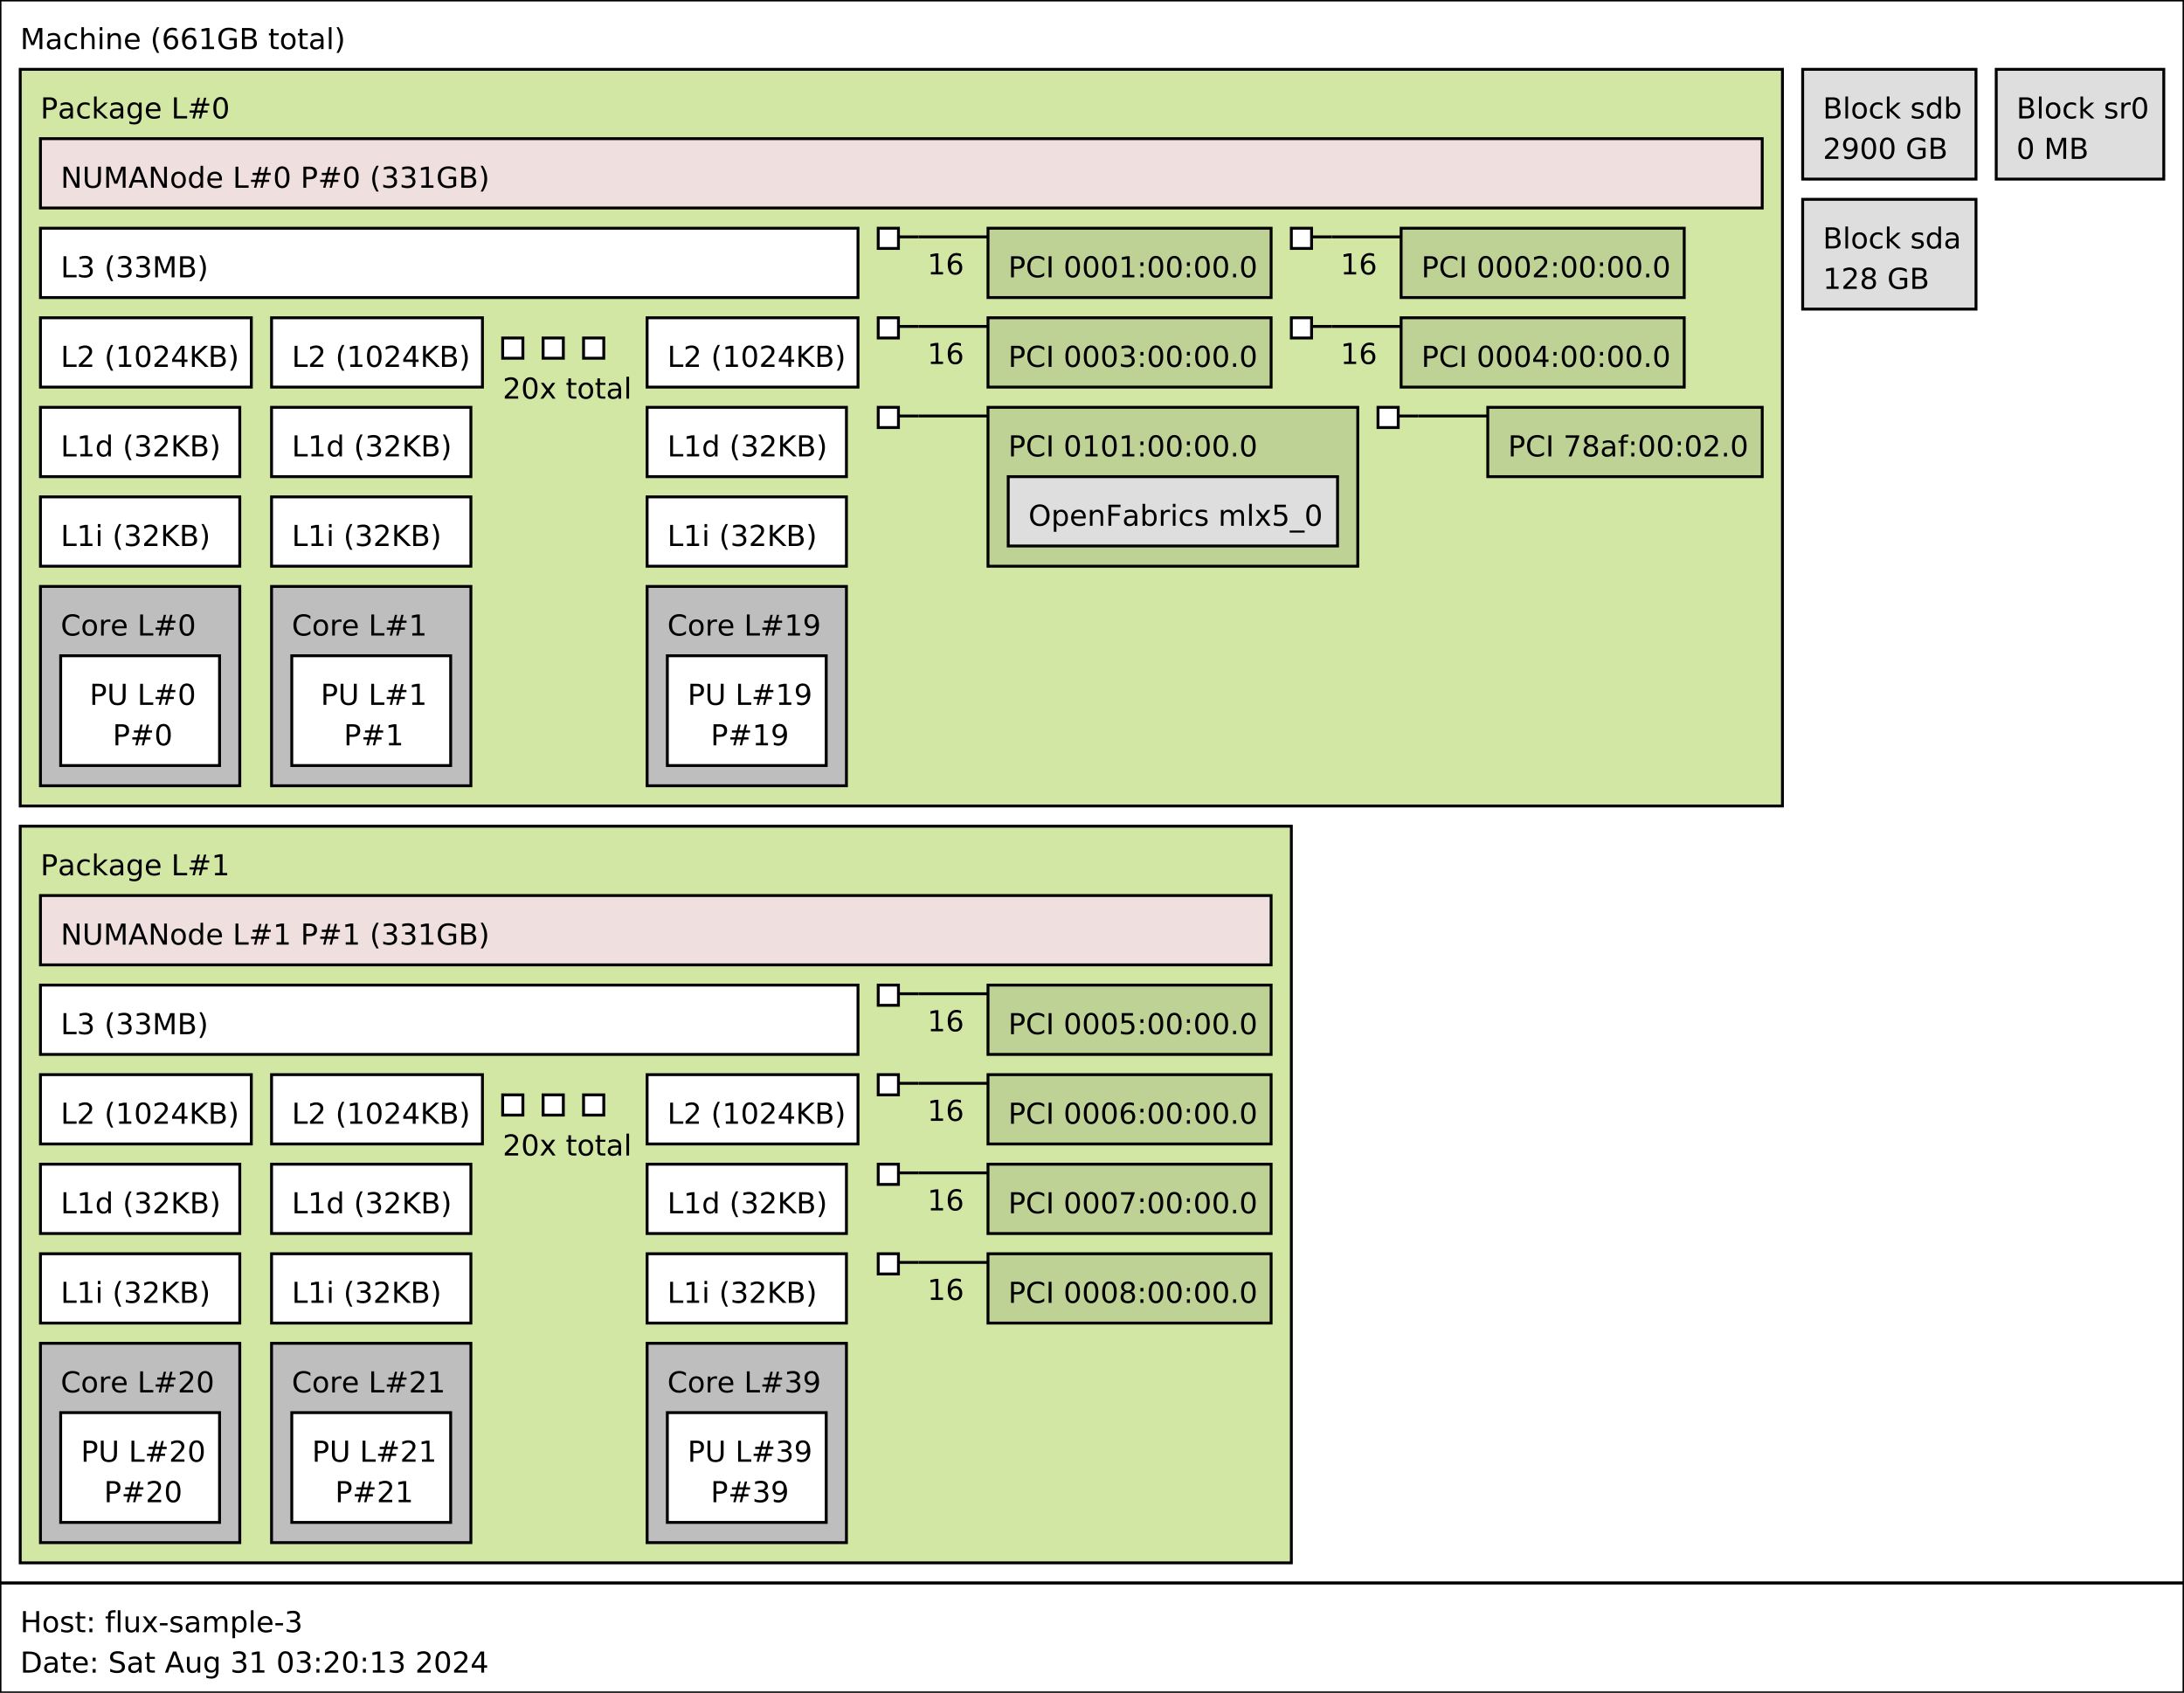 <?xml version="1.0" encoding="UTF-8"?>
<svg xmlns="http://www.w3.org/2000/svg" xmlns:xlink="http://www.w3.org/1999/xlink" width="756pt" height="586pt" viewBox="0 0 756 586" version="1.1">
<rect x="0" y="0" width="756" height="586" fill="#808080" stroke="none"/>
<defs>
<g>
<symbol overflow="visible" id="glyph0-0">
<path style="stroke:none;" d="M 0.5 1.766 L 0.5 -7.047 L 5.5 -7.047 L 5.5 1.766 Z M 1.062 1.219 L 4.938 1.219 L 4.938 -6.484 L 1.062 -6.484 Z M 1.062 1.219 "/>
</symbol>
<symbol overflow="visible" id="glyph0-1">
<path style="stroke:none;" d="M 0.984 -7.297 L 2.453 -7.297 L 4.312 -2.328 L 6.188 -7.297 L 7.656 -7.297 L 7.656 0 L 6.688 0 L 6.688 -6.406 L 4.812 -1.406 L 3.812 -1.406 L 1.938 -6.406 L 1.938 0 L 0.984 0 Z M 0.984 -7.297 "/>
</symbol>
<symbol overflow="visible" id="glyph0-2">
<path style="stroke:none;" d="M 3.422 -2.75 C 2.703 -2.75 2.203 -2.664 1.922 -2.5 C 1.641 -2.332 1.5 -2.051 1.5 -1.656 C 1.5 -1.332 1.602 -1.078 1.812 -0.891 C 2.02 -0.703 2.305 -0.609 2.672 -0.609 C 3.172 -0.609 3.57 -0.785 3.875 -1.141 C 4.176 -1.492 4.328 -1.961 4.328 -2.547 L 4.328 -2.75 Z M 5.219 -3.125 L 5.219 0 L 4.328 0 L 4.328 -0.828 C 4.117 -0.492 3.859 -0.25 3.547 -0.094 C 3.242 0.062 2.875 0.141 2.438 0.141 C 1.875 0.141 1.426 -0.016 1.094 -0.328 C 0.758 -0.641 0.594 -1.062 0.594 -1.594 C 0.594 -2.207 0.801 -2.672 1.219 -2.984 C 1.633 -3.297 2.25 -3.453 3.062 -3.453 L 4.328 -3.453 L 4.328 -3.547 C 4.328 -3.953 4.188 -4.27 3.906 -4.5 C 3.633 -4.727 3.254 -4.844 2.766 -4.844 C 2.453 -4.844 2.145 -4.801 1.844 -4.719 C 1.551 -4.645 1.27 -4.535 1 -4.391 L 1 -5.219 C 1.332 -5.344 1.648 -5.438 1.953 -5.5 C 2.266 -5.562 2.566 -5.594 2.859 -5.594 C 3.648 -5.594 4.238 -5.391 4.625 -4.984 C 5.02 -4.578 5.219 -3.957 5.219 -3.125 Z M 5.219 -3.125 "/>
</symbol>
<symbol overflow="visible" id="glyph0-3">
<path style="stroke:none;" d="M 4.875 -5.266 L 4.875 -4.422 C 4.625 -4.555 4.367 -4.66 4.109 -4.734 C 3.859 -4.805 3.602 -4.844 3.344 -4.844 C 2.758 -4.844 2.305 -4.656 1.984 -4.281 C 1.66 -3.914 1.5 -3.398 1.5 -2.734 C 1.5 -2.066 1.66 -1.547 1.984 -1.172 C 2.305 -0.805 2.758 -0.625 3.344 -0.625 C 3.602 -0.625 3.859 -0.656 4.109 -0.719 C 4.367 -0.789 4.625 -0.898 4.875 -1.047 L 4.875 -0.203 C 4.625 -0.086 4.363 -0.004 4.094 0.047 C 3.832 0.109 3.551 0.141 3.25 0.141 C 2.414 0.141 1.754 -0.113 1.266 -0.625 C 0.785 -1.145 0.547 -1.848 0.547 -2.734 C 0.547 -3.617 0.789 -4.316 1.281 -4.828 C 1.77 -5.336 2.441 -5.594 3.297 -5.594 C 3.578 -5.594 3.848 -5.566 4.109 -5.516 C 4.367 -5.461 4.625 -5.379 4.875 -5.266 Z M 4.875 -5.266 "/>
</symbol>
<symbol overflow="visible" id="glyph0-4">
<path style="stroke:none;" d="M 5.484 -3.297 L 5.484 0 L 4.594 0 L 4.594 -3.266 C 4.594 -3.785 4.488 -4.172 4.281 -4.422 C 4.082 -4.68 3.781 -4.812 3.375 -4.812 C 2.895 -4.812 2.516 -4.656 2.234 -4.344 C 1.953 -4.039 1.812 -3.625 1.812 -3.094 L 1.812 0 L 0.906 0 L 0.906 -7.594 L 1.812 -7.594 L 1.812 -4.625 C 2.031 -4.945 2.285 -5.188 2.578 -5.344 C 2.867 -5.508 3.203 -5.594 3.578 -5.594 C 4.203 -5.594 4.676 -5.398 5 -5.016 C 5.32 -4.629 5.484 -4.055 5.484 -3.297 Z M 5.484 -3.297 "/>
</symbol>
<symbol overflow="visible" id="glyph0-5">
<path style="stroke:none;" d="M 0.938 -5.469 L 1.844 -5.469 L 1.844 0 L 0.938 0 Z M 0.938 -7.594 L 1.844 -7.594 L 1.844 -6.453 L 0.938 -6.453 Z M 0.938 -7.594 "/>
</symbol>
<symbol overflow="visible" id="glyph0-6">
<path style="stroke:none;" d="M 5.484 -3.297 L 5.484 0 L 4.594 0 L 4.594 -3.266 C 4.594 -3.785 4.488 -4.172 4.281 -4.422 C 4.082 -4.68 3.781 -4.812 3.375 -4.812 C 2.895 -4.812 2.516 -4.656 2.234 -4.344 C 1.953 -4.039 1.812 -3.625 1.812 -3.094 L 1.812 0 L 0.906 0 L 0.906 -5.469 L 1.812 -5.469 L 1.812 -4.625 C 2.031 -4.945 2.285 -5.188 2.578 -5.344 C 2.867 -5.508 3.203 -5.594 3.578 -5.594 C 4.203 -5.594 4.676 -5.398 5 -5.016 C 5.32 -4.629 5.484 -4.055 5.484 -3.297 Z M 5.484 -3.297 "/>
</symbol>
<symbol overflow="visible" id="glyph0-7">
<path style="stroke:none;" d="M 5.625 -2.953 L 5.625 -2.516 L 1.484 -2.516 C 1.523 -1.898 1.711 -1.43 2.047 -1.109 C 2.379 -0.785 2.844 -0.625 3.438 -0.625 C 3.781 -0.625 4.113 -0.664 4.438 -0.75 C 4.77 -0.832 5.094 -0.957 5.406 -1.125 L 5.406 -0.281 C 5.082 -0.145 4.75 -0.039 4.406 0.031 C 4.07 0.102 3.734 0.141 3.391 0.141 C 2.516 0.141 1.82 -0.109 1.312 -0.609 C 0.801 -1.117 0.547 -1.812 0.547 -2.688 C 0.547 -3.582 0.785 -4.289 1.266 -4.812 C 1.754 -5.332 2.41 -5.594 3.234 -5.594 C 3.973 -5.594 4.555 -5.359 4.984 -4.891 C 5.41 -4.422 5.625 -3.773 5.625 -2.953 Z M 4.719 -3.219 C 4.719 -3.707 4.582 -4.098 4.312 -4.391 C 4.039 -4.691 3.688 -4.844 3.25 -4.844 C 2.738 -4.844 2.332 -4.695 2.031 -4.406 C 1.738 -4.125 1.566 -3.727 1.516 -3.219 Z M 4.719 -3.219 "/>
</symbol>
<symbol overflow="visible" id="glyph0-8">
<path style="stroke:none;" d=""/>
</symbol>
<symbol overflow="visible" id="glyph0-9">
<path style="stroke:none;" d="M 3.094 -7.594 C 2.664 -6.844 2.344 -6.098 2.125 -5.359 C 1.914 -4.629 1.812 -3.891 1.812 -3.141 C 1.812 -2.391 1.914 -1.645 2.125 -0.906 C 2.344 -0.164 2.664 0.57 3.094 1.312 L 2.312 1.312 C 1.832 0.551 1.469 -0.195 1.219 -0.938 C 0.977 -1.676 0.859 -2.41 0.859 -3.141 C 0.859 -3.867 0.977 -4.598 1.219 -5.328 C 1.457 -6.066 1.82 -6.82 2.312 -7.594 Z M 3.094 -7.594 "/>
</symbol>
<symbol overflow="visible" id="glyph0-10">
<path style="stroke:none;" d="M 3.297 -4.031 C 2.859 -4.031 2.508 -3.879 2.25 -3.578 C 1.988 -3.273 1.859 -2.863 1.859 -2.344 C 1.859 -1.812 1.988 -1.395 2.25 -1.094 C 2.508 -0.789 2.859 -0.641 3.297 -0.641 C 3.742 -0.641 4.094 -0.789 4.344 -1.094 C 4.602 -1.395 4.734 -1.812 4.734 -2.344 C 4.734 -2.863 4.602 -3.273 4.344 -3.578 C 4.094 -3.879 3.742 -4.031 3.297 -4.031 Z M 5.266 -7.125 L 5.266 -6.234 C 5.016 -6.348 4.758 -6.438 4.5 -6.5 C 4.25 -6.562 4.004 -6.594 3.766 -6.594 C 3.109 -6.594 2.609 -6.375 2.266 -5.938 C 1.922 -5.5 1.727 -4.832 1.688 -3.938 C 1.875 -4.219 2.113 -4.43 2.406 -4.578 C 2.695 -4.734 3.016 -4.812 3.359 -4.812 C 4.086 -4.812 4.664 -4.586 5.094 -4.141 C 5.52 -3.703 5.734 -3.102 5.734 -2.344 C 5.734 -1.594 5.508 -0.988 5.062 -0.531 C 4.625 -0.082 4.035 0.141 3.297 0.141 C 2.453 0.141 1.805 -0.18 1.359 -0.828 C 0.922 -1.473 0.703 -2.41 0.703 -3.641 C 0.703 -4.785 0.973 -5.703 1.516 -6.391 C 2.066 -7.078 2.801 -7.422 3.719 -7.422 C 3.969 -7.422 4.219 -7.395 4.469 -7.344 C 4.719 -7.301 4.984 -7.227 5.266 -7.125 Z M 5.266 -7.125 "/>
</symbol>
<symbol overflow="visible" id="glyph0-11">
<path style="stroke:none;" d="M 1.234 -0.828 L 2.859 -0.828 L 2.859 -6.391 L 1.094 -6.047 L 1.094 -6.938 L 2.844 -7.297 L 3.828 -7.297 L 3.828 -0.828 L 5.438 -0.828 L 5.438 0 L 1.234 0 Z M 1.234 -0.828 "/>
</symbol>
<symbol overflow="visible" id="glyph0-12">
<path style="stroke:none;" d="M 5.953 -1.047 L 5.953 -3 L 4.344 -3 L 4.344 -3.812 L 6.922 -3.812 L 6.922 -0.672 C 6.547 -0.41 6.129 -0.207 5.672 -0.062 C 5.211 0.07 4.723 0.141 4.203 0.141 C 3.055 0.141 2.16 -0.191 1.516 -0.859 C 0.879 -1.523 0.562 -2.453 0.562 -3.641 C 0.562 -4.828 0.879 -5.754 1.516 -6.422 C 2.16 -7.086 3.055 -7.422 4.203 -7.422 C 4.672 -7.422 5.117 -7.363 5.547 -7.25 C 5.984 -7.133 6.379 -6.961 6.734 -6.734 L 6.734 -5.672 C 6.367 -5.984 5.984 -6.219 5.578 -6.375 C 5.172 -6.531 4.738 -6.609 4.281 -6.609 C 3.383 -6.609 2.711 -6.359 2.266 -5.859 C 1.828 -5.367 1.609 -4.629 1.609 -3.641 C 1.609 -2.648 1.828 -1.906 2.266 -1.406 C 2.711 -0.914 3.383 -0.672 4.281 -0.672 C 4.633 -0.672 4.945 -0.695 5.219 -0.75 C 5.488 -0.812 5.734 -0.91 5.953 -1.047 Z M 5.953 -1.047 "/>
</symbol>
<symbol overflow="visible" id="glyph0-13">
<path style="stroke:none;" d="M 1.969 -3.484 L 1.969 -0.812 L 3.547 -0.812 C 4.078 -0.812 4.469 -0.922 4.719 -1.141 C 4.977 -1.359 5.109 -1.695 5.109 -2.156 C 5.109 -2.602 4.977 -2.938 4.719 -3.156 C 4.469 -3.375 4.078 -3.484 3.547 -3.484 Z M 1.969 -6.484 L 1.969 -4.281 L 3.422 -4.281 C 3.91 -4.281 4.27 -4.367 4.5 -4.547 C 4.738 -4.734 4.859 -5.008 4.859 -5.375 C 4.859 -5.75 4.738 -6.023 4.5 -6.203 C 4.27 -6.391 3.91 -6.484 3.422 -6.484 Z M 0.984 -7.297 L 3.5 -7.297 C 4.25 -7.297 4.828 -7.141 5.234 -6.828 C 5.641 -6.516 5.844 -6.066 5.844 -5.484 C 5.844 -5.035 5.738 -4.68 5.531 -4.422 C 5.32 -4.16 5.02 -4 4.625 -3.938 C 5.102 -3.832 5.477 -3.613 5.75 -3.281 C 6.02 -2.945 6.156 -2.535 6.156 -2.047 C 6.156 -1.391 5.93 -0.883 5.484 -0.531 C 5.047 -0.176 4.414 0 3.594 0 L 0.984 0 Z M 0.984 -7.297 "/>
</symbol>
<symbol overflow="visible" id="glyph0-14">
<path style="stroke:none;" d="M 1.828 -7.016 L 1.828 -5.469 L 3.688 -5.469 L 3.688 -4.766 L 1.828 -4.766 L 1.828 -1.797 C 1.828 -1.359 1.891 -1.07 2.016 -0.938 C 2.141 -0.812 2.391 -0.75 2.766 -0.75 L 3.688 -0.75 L 3.688 0 L 2.766 0 C 2.066 0 1.582 -0.129 1.312 -0.391 C 1.051 -0.648 0.922 -1.117 0.922 -1.797 L 0.922 -4.766 L 0.266 -4.766 L 0.266 -5.469 L 0.922 -5.469 L 0.922 -7.016 Z M 1.828 -7.016 "/>
</symbol>
<symbol overflow="visible" id="glyph0-15">
<path style="stroke:none;" d="M 3.062 -4.844 C 2.582 -4.844 2.203 -4.656 1.922 -4.281 C 1.641 -3.906 1.5 -3.391 1.5 -2.734 C 1.5 -2.078 1.633 -1.562 1.906 -1.188 C 2.188 -0.812 2.57 -0.625 3.062 -0.625 C 3.539 -0.625 3.922 -0.812 4.203 -1.188 C 4.484 -1.562 4.625 -2.078 4.625 -2.734 C 4.625 -3.379 4.484 -3.891 4.203 -4.266 C 3.922 -4.648 3.539 -4.844 3.062 -4.844 Z M 3.062 -5.594 C 3.844 -5.594 4.457 -5.336 4.906 -4.828 C 5.352 -4.328 5.578 -3.629 5.578 -2.734 C 5.578 -1.836 5.352 -1.133 4.906 -0.625 C 4.457 -0.113 3.844 0.141 3.062 0.141 C 2.281 0.141 1.664 -0.113 1.219 -0.625 C 0.77 -1.133 0.547 -1.836 0.547 -2.734 C 0.547 -3.629 0.77 -4.328 1.219 -4.828 C 1.664 -5.336 2.281 -5.594 3.062 -5.594 Z M 3.062 -5.594 "/>
</symbol>
<symbol overflow="visible" id="glyph0-16">
<path style="stroke:none;" d="M 0.938 -7.594 L 1.844 -7.594 L 1.844 0 L 0.938 0 Z M 0.938 -7.594 "/>
</symbol>
<symbol overflow="visible" id="glyph0-17">
<path style="stroke:none;" d="M 0.797 -7.594 L 1.578 -7.594 C 2.066 -6.82 2.43 -6.066 2.672 -5.328 C 2.922 -4.598 3.047 -3.867 3.047 -3.141 C 3.047 -2.41 2.922 -1.676 2.672 -0.938 C 2.43 -0.195 2.066 0.551 1.578 1.312 L 0.797 1.312 C 1.234 0.57 1.555 -0.164 1.766 -0.906 C 1.984 -1.645 2.094 -2.391 2.094 -3.141 C 2.094 -3.891 1.984 -4.629 1.766 -5.359 C 1.555 -6.098 1.234 -6.844 0.797 -7.594 Z M 0.797 -7.594 "/>
</symbol>
<symbol overflow="visible" id="glyph0-18">
<path style="stroke:none;" d="M 1.969 -6.484 L 1.969 -3.734 L 3.203 -3.734 C 3.66 -3.734 4.016 -3.852 4.266 -4.094 C 4.523 -4.332 4.656 -4.672 4.656 -5.109 C 4.656 -5.547 4.523 -5.883 4.266 -6.125 C 4.016 -6.363 3.66 -6.484 3.203 -6.484 Z M 0.984 -7.297 L 3.203 -7.297 C 4.023 -7.297 4.645 -7.109 5.062 -6.734 C 5.477 -6.367 5.688 -5.828 5.688 -5.109 C 5.688 -4.391 5.477 -3.848 5.062 -3.484 C 4.645 -3.117 4.023 -2.938 3.203 -2.938 L 1.969 -2.938 L 1.969 0 L 0.984 0 Z M 0.984 -7.297 "/>
</symbol>
<symbol overflow="visible" id="glyph0-19">
<path style="stroke:none;" d="M 0.906 -7.594 L 1.812 -7.594 L 1.812 -3.109 L 4.5 -5.469 L 5.641 -5.469 L 2.734 -2.906 L 5.766 0 L 4.594 0 L 1.812 -2.672 L 1.812 0 L 0.906 0 Z M 0.906 -7.594 "/>
</symbol>
<symbol overflow="visible" id="glyph0-20">
<path style="stroke:none;" d="M 4.547 -2.797 C 4.547 -3.453 4.41 -3.957 4.141 -4.312 C 3.867 -4.664 3.492 -4.844 3.016 -4.844 C 2.523 -4.844 2.145 -4.664 1.875 -4.312 C 1.613 -3.957 1.484 -3.453 1.484 -2.797 C 1.484 -2.148 1.613 -1.645 1.875 -1.281 C 2.145 -0.926 2.523 -0.75 3.016 -0.75 C 3.492 -0.75 3.867 -0.926 4.141 -1.281 C 4.41 -1.645 4.547 -2.148 4.547 -2.797 Z M 5.438 -0.672 C 5.438 0.254 5.227 0.941 4.812 1.391 C 4.406 1.848 3.773 2.078 2.922 2.078 C 2.609 2.078 2.312 2.051 2.031 2 C 1.75 1.957 1.477 1.891 1.219 1.797 L 1.219 0.922 C 1.477 1.066 1.734 1.172 1.984 1.234 C 2.242 1.305 2.508 1.344 2.781 1.344 C 3.363 1.344 3.801 1.188 4.094 0.875 C 4.395 0.57 4.547 0.109 4.547 -0.516 L 4.547 -0.969 C 4.359 -0.645 4.117 -0.398 3.828 -0.234 C 3.535 -0.078 3.188 0 2.781 0 C 2.113 0 1.57 -0.254 1.156 -0.766 C 0.75 -1.273 0.547 -1.953 0.547 -2.797 C 0.547 -3.641 0.75 -4.316 1.156 -4.828 C 1.57 -5.336 2.113 -5.594 2.781 -5.594 C 3.188 -5.594 3.535 -5.516 3.828 -5.359 C 4.117 -5.203 4.359 -4.961 4.547 -4.641 L 4.547 -5.469 L 5.438 -5.469 Z M 5.438 -0.672 "/>
</symbol>
<symbol overflow="visible" id="glyph0-21">
<path style="stroke:none;" d="M 0.984 -7.297 L 1.969 -7.297 L 1.969 -0.828 L 5.516 -0.828 L 5.516 0 L 0.984 0 Z M 0.984 -7.297 "/>
</symbol>
<symbol overflow="visible" id="glyph0-22">
<path style="stroke:none;" d="M 5.109 -4.406 L 3.688 -4.406 L 3.281 -2.766 L 4.719 -2.766 Z M 4.375 -7.172 L 3.875 -5.156 L 5.297 -5.156 L 5.812 -7.172 L 6.594 -7.172 L 6.094 -5.156 L 7.609 -5.156 L 7.609 -4.406 L 5.906 -4.406 L 5.5 -2.766 L 7.047 -2.766 L 7.047 -2.016 L 5.312 -2.016 L 4.797 0 L 4.016 0 L 4.516 -2.016 L 3.094 -2.016 L 2.594 0 L 1.797 0 L 2.312 -2.016 L 0.766 -2.016 L 0.766 -2.766 L 2.484 -2.766 L 2.906 -4.406 L 1.328 -4.406 L 1.328 -5.156 L 3.094 -5.156 L 3.594 -7.172 Z M 4.375 -7.172 "/>
</symbol>
<symbol overflow="visible" id="glyph0-23">
<path style="stroke:none;" d="M 3.172 -6.641 C 2.672 -6.641 2.289 -6.391 2.031 -5.891 C 1.781 -5.391 1.656 -4.641 1.656 -3.641 C 1.656 -2.641 1.781 -1.891 2.031 -1.391 C 2.289 -0.891 2.672 -0.641 3.172 -0.641 C 3.691 -0.641 4.078 -0.891 4.328 -1.391 C 4.586 -1.891 4.719 -2.641 4.719 -3.641 C 4.719 -4.641 4.586 -5.391 4.328 -5.891 C 4.078 -6.391 3.691 -6.641 3.172 -6.641 Z M 3.172 -7.422 C 3.992 -7.422 4.617 -7.098 5.047 -6.453 C 5.484 -5.805 5.703 -4.867 5.703 -3.641 C 5.703 -2.41 5.484 -1.473 5.047 -0.828 C 4.617 -0.18 3.992 0.141 3.172 0.141 C 2.359 0.141 1.734 -0.18 1.297 -0.828 C 0.867 -1.473 0.656 -2.41 0.656 -3.641 C 0.656 -4.867 0.867 -5.805 1.297 -6.453 C 1.734 -7.098 2.359 -7.422 3.172 -7.422 Z M 3.172 -7.422 "/>
</symbol>
<symbol overflow="visible" id="glyph0-24">
<path style="stroke:none;" d="M 4.062 -3.938 C 4.531 -3.832 4.895 -3.617 5.156 -3.297 C 5.426 -2.984 5.562 -2.594 5.562 -2.125 C 5.562 -1.406 5.312 -0.848 4.812 -0.453 C 4.32 -0.055 3.617 0.141 2.703 0.141 C 2.398 0.141 2.086 0.109 1.766 0.047 C 1.441 -0.016 1.109 -0.102 0.766 -0.219 L 0.766 -1.172 C 1.035 -1.016 1.332 -0.895 1.656 -0.812 C 1.988 -0.727 2.332 -0.688 2.688 -0.688 C 3.301 -0.688 3.77 -0.805 4.094 -1.047 C 4.414 -1.297 4.578 -1.656 4.578 -2.125 C 4.578 -2.551 4.426 -2.883 4.125 -3.125 C 3.82 -3.363 3.406 -3.484 2.875 -3.484 L 2.016 -3.484 L 2.016 -4.297 L 2.906 -4.297 C 3.395 -4.297 3.766 -4.395 4.016 -4.594 C 4.273 -4.789 4.406 -5.07 4.406 -5.438 C 4.406 -5.801 4.27 -6.082 4 -6.281 C 3.738 -6.488 3.363 -6.594 2.875 -6.594 C 2.602 -6.594 2.312 -6.562 2 -6.5 C 1.688 -6.445 1.348 -6.359 0.984 -6.234 L 0.984 -7.109 C 1.359 -7.211 1.707 -7.289 2.031 -7.344 C 2.363 -7.395 2.672 -7.422 2.953 -7.422 C 3.703 -7.422 4.297 -7.25 4.734 -6.906 C 5.172 -6.57 5.391 -6.113 5.391 -5.531 C 5.391 -5.125 5.273 -4.781 5.047 -4.5 C 4.816 -4.227 4.488 -4.039 4.062 -3.938 Z M 4.062 -3.938 "/>
</symbol>
<symbol overflow="visible" id="glyph0-25">
<path style="stroke:none;" d="M 1.922 -0.828 L 5.359 -0.828 L 5.359 0 L 0.734 0 L 0.734 -0.828 C 1.109 -1.211 1.617 -1.734 2.266 -2.391 C 2.91 -3.047 3.316 -3.469 3.484 -3.656 C 3.797 -4.008 4.016 -4.305 4.141 -4.547 C 4.266 -4.797 4.328 -5.039 4.328 -5.281 C 4.328 -5.664 4.191 -5.977 3.922 -6.219 C 3.648 -6.469 3.297 -6.594 2.859 -6.594 C 2.547 -6.594 2.219 -6.535 1.875 -6.422 C 1.539 -6.316 1.176 -6.156 0.781 -5.938 L 0.781 -6.938 C 1.176 -7.094 1.547 -7.211 1.891 -7.297 C 2.234 -7.379 2.551 -7.422 2.844 -7.422 C 3.594 -7.422 4.191 -7.234 4.641 -6.859 C 5.098 -6.484 5.328 -5.977 5.328 -5.344 C 5.328 -5.039 5.27 -4.754 5.156 -4.484 C 5.039 -4.223 4.836 -3.91 4.547 -3.547 C 4.461 -3.453 4.203 -3.176 3.766 -2.719 C 3.328 -2.27 2.711 -1.641 1.922 -0.828 Z M 1.922 -0.828 "/>
</symbol>
<symbol overflow="visible" id="glyph0-26">
<path style="stroke:none;" d="M 3.781 -6.438 L 1.297 -2.547 L 3.781 -2.547 Z M 3.516 -7.297 L 4.766 -7.297 L 4.766 -2.547 L 5.797 -2.547 L 5.797 -1.719 L 4.766 -1.719 L 4.766 0 L 3.781 0 L 3.781 -1.719 L 0.484 -1.719 L 0.484 -2.672 Z M 3.516 -7.297 "/>
</symbol>
<symbol overflow="visible" id="glyph0-27">
<path style="stroke:none;" d="M 0.984 -7.297 L 1.969 -7.297 L 1.969 -4.203 L 5.234 -7.297 L 6.516 -7.297 L 2.891 -3.891 L 6.766 0 L 5.469 0 L 1.969 -3.516 L 1.969 0 L 0.984 0 Z M 0.984 -7.297 "/>
</symbol>
<symbol overflow="visible" id="glyph0-28">
<path style="stroke:none;" d="M 4.547 -4.641 L 4.547 -7.594 L 5.438 -7.594 L 5.438 0 L 4.547 0 L 4.547 -0.828 C 4.359 -0.492 4.117 -0.25 3.828 -0.094 C 3.535 0.062 3.188 0.141 2.781 0.141 C 2.125 0.141 1.586 -0.117 1.172 -0.641 C 0.754 -1.172 0.547 -1.867 0.547 -2.734 C 0.547 -3.586 0.754 -4.273 1.172 -4.797 C 1.586 -5.328 2.125 -5.594 2.781 -5.594 C 3.188 -5.594 3.535 -5.516 3.828 -5.359 C 4.117 -5.203 4.359 -4.961 4.547 -4.641 Z M 1.484 -2.734 C 1.484 -2.066 1.617 -1.547 1.891 -1.172 C 2.16 -0.797 2.535 -0.609 3.016 -0.609 C 3.484 -0.609 3.852 -0.797 4.125 -1.172 C 4.406 -1.547 4.547 -2.066 4.547 -2.734 C 4.547 -3.391 4.406 -3.906 4.125 -4.281 C 3.852 -4.656 3.484 -4.844 3.016 -4.844 C 2.535 -4.844 2.16 -4.656 1.891 -4.281 C 1.617 -3.906 1.484 -3.391 1.484 -2.734 Z M 1.484 -2.734 "/>
</symbol>
<symbol overflow="visible" id="glyph0-29">
<path style="stroke:none;" d="M 6.438 -6.734 L 6.438 -5.688 C 6.102 -6 5.75 -6.227 5.375 -6.375 C 5 -6.531 4.602 -6.609 4.188 -6.609 C 3.352 -6.609 2.711 -6.352 2.266 -5.844 C 1.828 -5.332 1.609 -4.598 1.609 -3.641 C 1.609 -2.68 1.828 -1.945 2.266 -1.438 C 2.711 -0.926 3.352 -0.672 4.188 -0.672 C 4.602 -0.672 5 -0.742 5.375 -0.891 C 5.75 -1.047 6.102 -1.281 6.438 -1.594 L 6.438 -0.562 C 6.094 -0.32 5.727 -0.145 5.344 -0.031 C 4.957 0.082 4.551 0.141 4.125 0.141 C 3.02 0.141 2.148 -0.195 1.516 -0.875 C 0.879 -1.551 0.562 -2.473 0.562 -3.641 C 0.562 -4.805 0.879 -5.727 1.516 -6.406 C 2.148 -7.082 3.02 -7.422 4.125 -7.422 C 4.562 -7.422 4.973 -7.363 5.359 -7.25 C 5.742 -7.133 6.102 -6.961 6.438 -6.734 Z M 6.438 -6.734 "/>
</symbol>
<symbol overflow="visible" id="glyph0-30">
<path style="stroke:none;" d="M 4.109 -4.625 C 4.004 -4.688 3.895 -4.727 3.781 -4.75 C 3.664 -4.781 3.535 -4.797 3.391 -4.797 C 2.879 -4.797 2.488 -4.629 2.219 -4.297 C 1.945 -3.973 1.812 -3.5 1.812 -2.875 L 1.812 0 L 0.906 0 L 0.906 -5.469 L 1.812 -5.469 L 1.812 -4.625 C 2 -4.957 2.242 -5.203 2.547 -5.359 C 2.848 -5.516 3.219 -5.594 3.656 -5.594 C 3.719 -5.594 3.785 -5.586 3.859 -5.578 C 3.93 -5.578 4.016 -5.566 4.109 -5.547 Z M 4.109 -4.625 "/>
</symbol>
<symbol overflow="visible" id="glyph0-31">
<path style="stroke:none;" d="M 0.875 -7.297 L 1.859 -7.297 L 1.859 -2.859 C 1.859 -2.078 2 -1.516 2.281 -1.172 C 2.562 -0.828 3.02 -0.656 3.656 -0.656 C 4.289 -0.656 4.75 -0.828 5.031 -1.172 C 5.312 -1.516 5.453 -2.078 5.453 -2.859 L 5.453 -7.297 L 6.453 -7.297 L 6.453 -2.734 C 6.453 -1.785 6.219 -1.066 5.75 -0.578 C 5.281 -0.098 4.582 0.141 3.656 0.141 C 2.738 0.141 2.047 -0.098 1.578 -0.578 C 1.109 -1.066 0.875 -1.785 0.875 -2.734 Z M 0.875 -7.297 "/>
</symbol>
<symbol overflow="visible" id="glyph0-32">
<path style="stroke:none;" d="M 5.484 -5.469 L 3.516 -2.812 L 5.594 0 L 4.531 0 L 2.938 -2.156 L 1.344 0 L 0.281 0 L 2.406 -2.859 L 0.469 -5.469 L 1.531 -5.469 L 2.984 -3.516 L 4.422 -5.469 Z M 5.484 -5.469 "/>
</symbol>
<symbol overflow="visible" id="glyph0-33">
<path style="stroke:none;" d="M 1.094 -0.156 L 1.094 -1.047 C 1.344 -0.93 1.594 -0.844 1.844 -0.781 C 2.102 -0.719 2.352 -0.688 2.594 -0.688 C 3.25 -0.688 3.75 -0.906 4.094 -1.344 C 4.438 -1.781 4.629 -2.445 4.672 -3.344 C 4.484 -3.062 4.242 -2.844 3.953 -2.688 C 3.672 -2.539 3.352 -2.469 3 -2.469 C 2.27 -2.469 1.691 -2.688 1.266 -3.125 C 0.836 -3.57 0.625 -4.176 0.625 -4.938 C 0.625 -5.688 0.844 -6.285 1.281 -6.734 C 1.727 -7.191 2.32 -7.422 3.062 -7.422 C 3.906 -7.422 4.547 -7.098 4.984 -6.453 C 5.43 -5.805 5.656 -4.867 5.656 -3.641 C 5.656 -2.492 5.383 -1.578 4.844 -0.891 C 4.301 -0.203 3.566 0.141 2.641 0.141 C 2.391 0.141 2.141 0.113 1.891 0.062 C 1.641 0.02 1.375 -0.051 1.094 -0.156 Z M 3.062 -3.25 C 3.5 -3.25 3.848 -3.398 4.109 -3.703 C 4.367 -4.004 4.5 -4.414 4.5 -4.938 C 4.5 -5.469 4.367 -5.883 4.109 -6.188 C 3.848 -6.488 3.5 -6.641 3.062 -6.641 C 2.613 -6.641 2.258 -6.488 2 -6.188 C 1.75 -5.883 1.625 -5.469 1.625 -4.938 C 1.625 -4.414 1.75 -4.004 2 -3.703 C 2.258 -3.398 2.613 -3.25 3.062 -3.25 Z M 3.062 -3.25 "/>
</symbol>
<symbol overflow="visible" id="glyph0-34">
<path style="stroke:none;" d="M 0.984 -7.297 L 2.312 -7.297 L 5.547 -1.188 L 5.547 -7.297 L 6.5 -7.297 L 6.5 0 L 5.172 0 L 1.938 -6.094 L 1.938 0 L 0.984 0 Z M 0.984 -7.297 "/>
</symbol>
<symbol overflow="visible" id="glyph0-35">
<path style="stroke:none;" d="M 3.422 -6.312 L 2.078 -2.688 L 4.766 -2.688 Z M 2.859 -7.297 L 3.984 -7.297 L 6.766 0 L 5.734 0 L 5.062 -1.875 L 1.781 -1.875 L 1.125 0 L 0.078 0 Z M 2.859 -7.297 "/>
</symbol>
<symbol overflow="visible" id="glyph0-36">
<path style="stroke:none;" d="M 0.984 -7.297 L 1.969 -7.297 L 1.969 0 L 0.984 0 Z M 0.984 -7.297 "/>
</symbol>
<symbol overflow="visible" id="glyph0-37">
<path style="stroke:none;" d="M 1.172 -1.234 L 2.203 -1.234 L 2.203 0 L 1.172 0 Z M 1.172 -5.172 L 2.203 -5.172 L 2.203 -3.938 L 1.172 -3.938 Z M 1.172 -5.172 "/>
</symbol>
<symbol overflow="visible" id="glyph0-38">
<path style="stroke:none;" d="M 1.062 -1.234 L 2.094 -1.234 L 2.094 0 L 1.062 0 Z M 1.062 -1.234 "/>
</symbol>
<symbol overflow="visible" id="glyph0-39">
<path style="stroke:none;" d="M 3.938 -6.625 C 3.219 -6.625 2.648 -6.352 2.234 -5.812 C 1.816 -5.281 1.609 -4.555 1.609 -3.641 C 1.609 -2.723 1.816 -1.992 2.234 -1.453 C 2.648 -0.922 3.219 -0.656 3.938 -0.656 C 4.656 -0.656 5.223 -0.922 5.641 -1.453 C 6.055 -1.992 6.266 -2.723 6.266 -3.641 C 6.266 -4.555 6.055 -5.281 5.641 -5.812 C 5.223 -6.352 4.656 -6.625 3.938 -6.625 Z M 3.938 -7.422 C 4.957 -7.422 5.773 -7.078 6.391 -6.391 C 7.004 -5.703 7.312 -4.785 7.312 -3.641 C 7.312 -2.492 7.004 -1.578 6.391 -0.891 C 5.773 -0.203 4.957 0.141 3.938 0.141 C 2.914 0.141 2.098 -0.195 1.484 -0.875 C 0.867 -1.562 0.562 -2.484 0.562 -3.641 C 0.562 -4.785 0.867 -5.703 1.484 -6.391 C 2.098 -7.078 2.914 -7.422 3.938 -7.422 Z M 3.938 -7.422 "/>
</symbol>
<symbol overflow="visible" id="glyph0-40">
<path style="stroke:none;" d="M 1.812 -0.828 L 1.812 2.078 L 0.906 2.078 L 0.906 -5.469 L 1.812 -5.469 L 1.812 -4.641 C 2 -4.961 2.234 -5.203 2.516 -5.359 C 2.805 -5.516 3.156 -5.594 3.562 -5.594 C 4.227 -5.594 4.766 -5.328 5.172 -4.797 C 5.586 -4.273 5.797 -3.586 5.797 -2.734 C 5.797 -1.867 5.586 -1.172 5.172 -0.641 C 4.766 -0.117 4.227 0.141 3.562 0.141 C 3.156 0.141 2.805 0.062 2.516 -0.094 C 2.234 -0.25 2 -0.492 1.812 -0.828 Z M 4.875 -2.734 C 4.875 -3.391 4.734 -3.906 4.453 -4.281 C 4.18 -4.656 3.812 -4.844 3.344 -4.844 C 2.863 -4.844 2.488 -4.656 2.219 -4.281 C 1.945 -3.906 1.812 -3.391 1.812 -2.734 C 1.812 -2.066 1.945 -1.547 2.219 -1.172 C 2.488 -0.797 2.863 -0.609 3.344 -0.609 C 3.812 -0.609 4.18 -0.797 4.453 -1.172 C 4.734 -1.547 4.875 -2.066 4.875 -2.734 Z M 4.875 -2.734 "/>
</symbol>
<symbol overflow="visible" id="glyph0-41">
<path style="stroke:none;" d="M 0.984 -7.297 L 5.172 -7.297 L 5.172 -6.453 L 1.969 -6.453 L 1.969 -4.312 L 4.859 -4.312 L 4.859 -3.484 L 1.969 -3.484 L 1.969 0 L 0.984 0 Z M 0.984 -7.297 "/>
</symbol>
<symbol overflow="visible" id="glyph0-42">
<path style="stroke:none;" d="M 4.875 -2.734 C 4.875 -3.391 4.734 -3.906 4.453 -4.281 C 4.18 -4.656 3.812 -4.844 3.344 -4.844 C 2.863 -4.844 2.488 -4.656 2.219 -4.281 C 1.945 -3.906 1.812 -3.391 1.812 -2.734 C 1.812 -2.066 1.945 -1.547 2.219 -1.172 C 2.488 -0.797 2.863 -0.609 3.344 -0.609 C 3.812 -0.609 4.18 -0.797 4.453 -1.172 C 4.734 -1.547 4.875 -2.066 4.875 -2.734 Z M 1.812 -4.641 C 2 -4.961 2.234 -5.203 2.516 -5.359 C 2.805 -5.516 3.156 -5.594 3.562 -5.594 C 4.227 -5.594 4.766 -5.328 5.172 -4.797 C 5.586 -4.273 5.797 -3.586 5.797 -2.734 C 5.797 -1.867 5.586 -1.172 5.172 -0.641 C 4.766 -0.117 4.227 0.141 3.562 0.141 C 3.156 0.141 2.805 0.062 2.516 -0.094 C 2.234 -0.25 2 -0.492 1.812 -0.828 L 1.812 0 L 0.906 0 L 0.906 -7.594 L 1.812 -7.594 Z M 1.812 -4.641 "/>
</symbol>
<symbol overflow="visible" id="glyph0-43">
<path style="stroke:none;" d="M 4.422 -5.312 L 4.422 -4.453 C 4.172 -4.586 3.91 -4.688 3.641 -4.75 C 3.367 -4.812 3.082 -4.844 2.781 -4.844 C 2.344 -4.844 2.008 -4.773 1.781 -4.641 C 1.562 -4.504 1.453 -4.301 1.453 -4.031 C 1.453 -3.82 1.531 -3.656 1.688 -3.531 C 1.844 -3.414 2.164 -3.305 2.656 -3.203 L 2.953 -3.125 C 3.598 -2.988 4.051 -2.797 4.312 -2.547 C 4.582 -2.297 4.719 -1.953 4.719 -1.516 C 4.719 -1.004 4.516 -0.598 4.109 -0.297 C 3.711 -0.004 3.164 0.141 2.469 0.141 C 2.164 0.141 1.852 0.109 1.531 0.047 C 1.219 -0.004 0.891 -0.086 0.547 -0.203 L 0.547 -1.125 C 0.879 -0.957 1.203 -0.828 1.516 -0.734 C 1.836 -0.648 2.16 -0.609 2.484 -0.609 C 2.898 -0.609 3.223 -0.68 3.453 -0.828 C 3.68 -0.973 3.797 -1.176 3.797 -1.438 C 3.797 -1.688 3.711 -1.875 3.547 -2 C 3.391 -2.133 3.031 -2.258 2.469 -2.375 L 2.156 -2.453 C 1.602 -2.566 1.203 -2.742 0.953 -2.984 C 0.703 -3.234 0.578 -3.566 0.578 -3.984 C 0.578 -4.504 0.758 -4.898 1.125 -5.172 C 1.488 -5.453 2.008 -5.594 2.688 -5.594 C 3.008 -5.594 3.316 -5.566 3.609 -5.516 C 3.91 -5.473 4.18 -5.406 4.422 -5.312 Z M 4.422 -5.312 "/>
</symbol>
<symbol overflow="visible" id="glyph0-44">
<path style="stroke:none;" d="M 5.203 -4.422 C 5.422 -4.828 5.688 -5.125 6 -5.312 C 6.312 -5.5 6.68 -5.594 7.109 -5.594 C 7.68 -5.594 8.117 -5.395 8.422 -5 C 8.734 -4.602 8.891 -4.035 8.891 -3.297 L 8.891 0 L 7.984 0 L 7.984 -3.266 C 7.984 -3.797 7.891 -4.188 7.703 -4.438 C 7.523 -4.688 7.242 -4.812 6.859 -4.812 C 6.391 -4.812 6.02 -4.656 5.75 -4.344 C 5.488 -4.039 5.359 -3.625 5.359 -3.094 L 5.359 0 L 4.453 0 L 4.453 -3.266 C 4.453 -3.797 4.359 -4.188 4.172 -4.438 C 3.984 -4.688 3.695 -4.812 3.312 -4.812 C 2.852 -4.812 2.488 -4.656 2.219 -4.344 C 1.945 -4.039 1.812 -3.625 1.812 -3.094 L 1.812 0 L 0.906 0 L 0.906 -5.469 L 1.812 -5.469 L 1.812 -4.625 C 2.02 -4.957 2.266 -5.203 2.547 -5.359 C 2.836 -5.516 3.176 -5.594 3.562 -5.594 C 3.969 -5.594 4.305 -5.492 4.578 -5.297 C 4.859 -5.098 5.066 -4.805 5.203 -4.422 Z M 5.203 -4.422 "/>
</symbol>
<symbol overflow="visible" id="glyph0-45">
<path style="stroke:none;" d="M 1.078 -7.297 L 4.953 -7.297 L 4.953 -6.453 L 1.984 -6.453 L 1.984 -4.672 C 2.129 -4.723 2.27 -4.758 2.406 -4.781 C 2.551 -4.801 2.695 -4.812 2.844 -4.812 C 3.656 -4.812 4.297 -4.586 4.766 -4.141 C 5.242 -3.703 5.484 -3.102 5.484 -2.344 C 5.484 -1.551 5.238 -0.938 4.75 -0.5 C 4.27 -0.07 3.582 0.141 2.688 0.141 C 2.383 0.141 2.07 0.113 1.75 0.062 C 1.438 0.008 1.109 -0.066 0.766 -0.172 L 0.766 -1.156 C 1.066 -1 1.375 -0.879 1.688 -0.797 C 2 -0.723 2.328 -0.688 2.672 -0.688 C 3.234 -0.688 3.676 -0.832 4 -1.125 C 4.332 -1.426 4.5 -1.832 4.5 -2.344 C 4.5 -2.844 4.332 -3.238 4 -3.531 C 3.676 -3.832 3.234 -3.984 2.672 -3.984 C 2.41 -3.984 2.145 -3.953 1.875 -3.891 C 1.613 -3.836 1.348 -3.75 1.078 -3.625 Z M 1.078 -7.297 "/>
</symbol>
<symbol overflow="visible" id="glyph0-46">
<path style="stroke:none;" d="M 5.094 1.656 L 5.094 2.359 L -0.094 2.359 L -0.094 1.656 Z M 5.094 1.656 "/>
</symbol>
<symbol overflow="visible" id="glyph0-47">
<path style="stroke:none;" d="M 0.828 -7.297 L 5.516 -7.297 L 5.516 -6.875 L 2.859 0 L 1.828 0 L 4.328 -6.453 L 0.828 -6.453 Z M 0.828 -7.297 "/>
</symbol>
<symbol overflow="visible" id="glyph0-48">
<path style="stroke:none;" d="M 3.172 -3.469 C 2.703 -3.469 2.332 -3.336 2.062 -3.078 C 1.801 -2.828 1.672 -2.484 1.672 -2.047 C 1.672 -1.609 1.801 -1.266 2.062 -1.016 C 2.332 -0.766 2.703 -0.641 3.172 -0.641 C 3.641 -0.641 4.008 -0.766 4.281 -1.016 C 4.551 -1.266 4.688 -1.609 4.688 -2.047 C 4.688 -2.484 4.551 -2.828 4.281 -3.078 C 4.02 -3.336 3.648 -3.469 3.172 -3.469 Z M 2.188 -3.875 C 1.77 -3.977 1.441 -4.176 1.203 -4.469 C 0.961 -4.758 0.844 -5.113 0.844 -5.531 C 0.844 -6.113 1.051 -6.57 1.469 -6.906 C 1.883 -7.25 2.453 -7.422 3.172 -7.422 C 3.898 -7.422 4.473 -7.25 4.891 -6.906 C 5.305 -6.57 5.516 -6.113 5.516 -5.531 C 5.516 -5.113 5.395 -4.758 5.156 -4.469 C 4.914 -4.176 4.586 -3.977 4.172 -3.875 C 4.648 -3.77 5.02 -3.555 5.281 -3.234 C 5.539 -2.91 5.672 -2.516 5.672 -2.047 C 5.672 -1.336 5.457 -0.797 5.031 -0.422 C 4.602 -0.047 3.984 0.141 3.172 0.141 C 2.367 0.141 1.75 -0.047 1.312 -0.422 C 0.883 -0.797 0.672 -1.336 0.672 -2.047 C 0.672 -2.516 0.805 -2.91 1.078 -3.234 C 1.348 -3.555 1.719 -3.77 2.188 -3.875 Z M 1.828 -5.438 C 1.828 -5.062 1.945 -4.766 2.188 -4.547 C 2.426 -4.336 2.754 -4.234 3.172 -4.234 C 3.598 -4.234 3.93 -4.336 4.172 -4.547 C 4.41 -4.766 4.531 -5.062 4.531 -5.438 C 4.531 -5.812 4.41 -6.102 4.172 -6.312 C 3.93 -6.531 3.598 -6.641 3.172 -6.641 C 2.754 -6.641 2.426 -6.531 2.188 -6.312 C 1.945 -6.102 1.828 -5.812 1.828 -5.438 Z M 1.828 -5.438 "/>
</symbol>
<symbol overflow="visible" id="glyph0-49">
<path style="stroke:none;" d="M 3.719 -7.594 L 3.719 -6.844 L 2.859 -6.844 C 2.535 -6.844 2.312 -6.773 2.188 -6.641 C 2.062 -6.516 2 -6.285 2 -5.953 L 2 -5.469 L 3.469 -5.469 L 3.469 -4.766 L 2 -4.766 L 2 0 L 1.094 0 L 1.094 -4.766 L 0.234 -4.766 L 0.234 -5.469 L 1.094 -5.469 L 1.094 -5.844 C 1.094 -6.457 1.234 -6.898 1.516 -7.172 C 1.797 -7.453 2.242 -7.594 2.859 -7.594 Z M 3.719 -7.594 "/>
</symbol>
<symbol overflow="visible" id="glyph0-50">
<path style="stroke:none;" d="M 0.984 -7.297 L 1.969 -7.297 L 1.969 -4.297 L 5.547 -4.297 L 5.547 -7.297 L 6.531 -7.297 L 6.531 0 L 5.547 0 L 5.547 -3.469 L 1.969 -3.469 L 1.969 0 L 0.984 0 Z M 0.984 -7.297 "/>
</symbol>
<symbol overflow="visible" id="glyph0-51">
<path style="stroke:none;" d="M 0.844 -2.156 L 0.844 -5.469 L 1.75 -5.469 L 1.75 -2.188 C 1.75 -1.676 1.848 -1.289 2.047 -1.031 C 2.254 -0.77 2.555 -0.641 2.953 -0.641 C 3.441 -0.641 3.828 -0.789 4.109 -1.094 C 4.391 -1.406 4.531 -1.832 4.531 -2.375 L 4.531 -5.469 L 5.438 -5.469 L 5.438 0 L 4.531 0 L 4.531 -0.844 C 4.312 -0.508 4.055 -0.258 3.766 -0.094 C 3.484 0.062 3.148 0.141 2.766 0.141 C 2.141 0.141 1.66 -0.051 1.328 -0.438 C 1.004 -0.832 0.844 -1.406 0.844 -2.156 Z M 3.109 -5.594 Z M 3.109 -5.594 "/>
</symbol>
<symbol overflow="visible" id="glyph0-52">
<path style="stroke:none;" d="M 0.484 -3.141 L 3.125 -3.141 L 3.125 -2.344 L 0.484 -2.344 Z M 0.484 -3.141 "/>
</symbol>
<symbol overflow="visible" id="glyph0-53">
<path style="stroke:none;" d="M 1.969 -6.484 L 1.969 -0.812 L 3.156 -0.812 C 4.164 -0.812 4.898 -1.035 5.359 -1.484 C 5.828 -1.941 6.062 -2.664 6.062 -3.656 C 6.062 -4.633 5.828 -5.348 5.359 -5.797 C 4.898 -6.254 4.164 -6.484 3.156 -6.484 Z M 0.984 -7.297 L 3.016 -7.297 C 4.422 -7.297 5.453 -7 6.109 -6.406 C 6.773 -5.82 7.109 -4.906 7.109 -3.656 C 7.109 -2.395 6.773 -1.469 6.109 -0.875 C 5.453 -0.289 4.422 0 3.016 0 L 0.984 0 Z M 0.984 -7.297 "/>
</symbol>
<symbol overflow="visible" id="glyph0-54">
<path style="stroke:none;" d="M 5.359 -7.047 L 5.359 -6.094 C 4.984 -6.27 4.629 -6.398 4.297 -6.484 C 3.961 -6.578 3.641 -6.625 3.328 -6.625 C 2.797 -6.625 2.383 -6.52 2.094 -6.312 C 1.801 -6.102 1.656 -5.805 1.656 -5.422 C 1.656 -5.098 1.75 -4.852 1.938 -4.688 C 2.133 -4.52 2.504 -4.391 3.047 -4.297 L 3.641 -4.172 C 4.367 -4.023 4.91 -3.773 5.266 -3.422 C 5.617 -3.078 5.797 -2.609 5.797 -2.016 C 5.797 -1.305 5.555 -0.77 5.078 -0.406 C 4.609 -0.039 3.914 0.141 3 0.141 C 2.656 0.141 2.285 0.098 1.891 0.016 C 1.504 -0.055 1.102 -0.172 0.688 -0.328 L 0.688 -1.344 C 1.094 -1.113 1.484 -0.941 1.859 -0.828 C 2.242 -0.711 2.625 -0.656 3 -0.656 C 3.562 -0.656 3.992 -0.766 4.297 -0.984 C 4.609 -1.211 4.766 -1.531 4.766 -1.938 C 4.766 -2.289 4.656 -2.566 4.438 -2.766 C 4.219 -2.973 3.852 -3.129 3.344 -3.234 L 2.75 -3.344 C 2.008 -3.488 1.473 -3.719 1.141 -4.031 C 0.816 -4.344 0.656 -4.781 0.656 -5.344 C 0.656 -5.988 0.879 -6.492 1.328 -6.859 C 1.785 -7.234 2.414 -7.422 3.219 -7.422 C 3.562 -7.422 3.91 -7.391 4.266 -7.328 C 4.617 -7.266 4.984 -7.172 5.359 -7.047 Z M 5.359 -7.047 "/>
</symbol>
</g>
</defs>
<g id="surface6">
<path style="fill-rule:nonzero;fill:rgb(100%,100%,100%);fill-opacity:1;stroke-width:1;stroke-linecap:butt;stroke-linejoin:miter;stroke:rgb(0%,0%,0%);stroke-opacity:1;stroke-miterlimit:10;" d="M 0 0 L 756 0 L 756 548 L 0 548 Z M 0 0 "/>
<g style="fill:rgb(0%,0%,0%);fill-opacity:1;">
  <use xlink:href="#glyph0-1" x="7" y="17"/>
  <use xlink:href="#glyph0-2" x="15.628" y="17"/>
  <use xlink:href="#glyph0-3" x="21.756" y="17"/>
  <use xlink:href="#glyph0-4" x="27.254" y="17"/>
  <use xlink:href="#glyph0-5" x="33.592" y="17"/>
  <use xlink:href="#glyph0-6" x="36.37" y="17"/>
  <use xlink:href="#glyph0-7" x="42.708" y="17"/>
  <use xlink:href="#glyph0-8" x="48.86" y="17"/>
  <use xlink:href="#glyph0-9" x="52.039" y="17"/>
  <use xlink:href="#glyph0-10" x="55.94" y="17"/>
  <use xlink:href="#glyph0-10" x="62.303" y="17"/>
  <use xlink:href="#glyph0-11" x="68.665" y="17"/>
  <use xlink:href="#glyph0-12" x="75.027" y="17"/>
  <use xlink:href="#glyph0-13" x="82.776" y="17"/>
  <use xlink:href="#glyph0-8" x="89.637" y="17"/>
  <use xlink:href="#glyph0-14" x="92.815" y="17"/>
  <use xlink:href="#glyph0-15" x="96.736" y="17"/>
  <use xlink:href="#glyph0-14" x="102.854" y="17"/>
  <use xlink:href="#glyph0-2" x="106.775" y="17"/>
  <use xlink:href="#glyph0-16" x="112.903" y="17"/>
  <use xlink:href="#glyph0-17" x="115.682" y="17"/>
</g>
<path style="fill-rule:nonzero;fill:rgb(82.353%,90.588%,64.314%);fill-opacity:1;stroke-width:1;stroke-linecap:butt;stroke-linejoin:miter;stroke:rgb(0%,0%,0%);stroke-opacity:1;stroke-miterlimit:10;" d="M 7 24 L 617 24 L 617 279 L 7 279 Z M 7 24 "/>
<g style="fill:rgb(0%,0%,0%);fill-opacity:1;">
  <use xlink:href="#glyph0-18" x="14" y="41"/>
  <use xlink:href="#glyph0-2" x="20.03" y="41"/>
  <use xlink:href="#glyph0-3" x="26.158" y="41"/>
  <use xlink:href="#glyph0-19" x="31.656" y="41"/>
  <use xlink:href="#glyph0-2" x="37.447" y="41"/>
  <use xlink:href="#glyph0-20" x="43.575" y="41"/>
  <use xlink:href="#glyph0-7" x="49.923" y="41"/>
  <use xlink:href="#glyph0-8" x="56.075" y="41"/>
  <use xlink:href="#glyph0-21" x="59.254" y="41"/>
  <use xlink:href="#glyph0-22" x="64.825" y="41"/>
  <use xlink:href="#glyph0-23" x="73.204" y="41"/>
</g>
<path style="fill-rule:nonzero;fill:rgb(100%,100%,100%);fill-opacity:1;stroke-width:1;stroke-linecap:butt;stroke-linejoin:miter;stroke:rgb(0%,0%,0%);stroke-opacity:1;stroke-miterlimit:10;" d="M 14 79 L 297 79 L 297 103 L 14 103 Z M 14 79 "/>
<g style="fill:rgb(0%,0%,0%);fill-opacity:1;">
  <use xlink:href="#glyph0-21" x="21" y="96"/>
  <use xlink:href="#glyph0-24" x="26.571" y="96"/>
  <use xlink:href="#glyph0-8" x="32.934" y="96"/>
  <use xlink:href="#glyph0-9" x="36.112" y="96"/>
  <use xlink:href="#glyph0-24" x="40.014" y="96"/>
  <use xlink:href="#glyph0-24" x="46.376" y="96"/>
  <use xlink:href="#glyph0-1" x="52.738" y="96"/>
  <use xlink:href="#glyph0-13" x="61.366" y="96"/>
  <use xlink:href="#glyph0-17" x="68.227" y="96"/>
</g>
<path style="fill-rule:nonzero;fill:rgb(100%,100%,100%);fill-opacity:1;stroke-width:1;stroke-linecap:butt;stroke-linejoin:miter;stroke:rgb(0%,0%,0%);stroke-opacity:1;stroke-miterlimit:10;" d="M 14 110 L 87 110 L 87 134 L 14 134 Z M 14 110 "/>
<g style="fill:rgb(0%,0%,0%);fill-opacity:1;">
  <use xlink:href="#glyph0-21" x="21" y="127"/>
  <use xlink:href="#glyph0-25" x="26.571" y="127"/>
  <use xlink:href="#glyph0-8" x="32.934" y="127"/>
  <use xlink:href="#glyph0-9" x="36.112" y="127"/>
  <use xlink:href="#glyph0-11" x="40.014" y="127"/>
  <use xlink:href="#glyph0-23" x="46.376" y="127"/>
  <use xlink:href="#glyph0-25" x="52.738" y="127"/>
  <use xlink:href="#glyph0-26" x="59.101" y="127"/>
  <use xlink:href="#glyph0-27" x="65.463" y="127"/>
  <use xlink:href="#glyph0-13" x="72.021" y="127"/>
  <use xlink:href="#glyph0-17" x="78.881" y="127"/>
</g>
<path style="fill-rule:nonzero;fill:rgb(100%,100%,100%);fill-opacity:1;stroke-width:1;stroke-linecap:butt;stroke-linejoin:miter;stroke:rgb(0%,0%,0%);stroke-opacity:1;stroke-miterlimit:10;" d="M 14 141 L 83 141 L 83 165 L 14 165 Z M 14 141 "/>
<g style="fill:rgb(0%,0%,0%);fill-opacity:1;">
  <use xlink:href="#glyph0-21" x="21" y="158"/>
  <use xlink:href="#glyph0-11" x="26.571" y="158"/>
  <use xlink:href="#glyph0-28" x="32.934" y="158"/>
  <use xlink:href="#glyph0-8" x="39.281" y="158"/>
  <use xlink:href="#glyph0-9" x="42.46" y="158"/>
  <use xlink:href="#glyph0-24" x="46.361" y="158"/>
  <use xlink:href="#glyph0-25" x="52.724" y="158"/>
  <use xlink:href="#glyph0-27" x="59.086" y="158"/>
  <use xlink:href="#glyph0-13" x="65.644" y="158"/>
  <use xlink:href="#glyph0-17" x="72.504" y="158"/>
</g>
<path style="fill-rule:nonzero;fill:rgb(100%,100%,100%);fill-opacity:1;stroke-width:1;stroke-linecap:butt;stroke-linejoin:miter;stroke:rgb(0%,0%,0%);stroke-opacity:1;stroke-miterlimit:10;" d="M 14 172 L 83 172 L 83 196 L 14 196 Z M 14 172 "/>
<g style="fill:rgb(0%,0%,0%);fill-opacity:1;">
  <use xlink:href="#glyph0-21" x="21" y="189"/>
  <use xlink:href="#glyph0-11" x="26.571" y="189"/>
  <use xlink:href="#glyph0-5" x="32.934" y="189"/>
  <use xlink:href="#glyph0-8" x="35.712" y="189"/>
  <use xlink:href="#glyph0-9" x="38.891" y="189"/>
  <use xlink:href="#glyph0-24" x="42.792" y="189"/>
  <use xlink:href="#glyph0-25" x="49.154" y="189"/>
  <use xlink:href="#glyph0-27" x="55.517" y="189"/>
  <use xlink:href="#glyph0-13" x="62.074" y="189"/>
  <use xlink:href="#glyph0-17" x="68.935" y="189"/>
</g>
<path style="fill-rule:nonzero;fill:rgb(74.51%,74.51%,74.51%);fill-opacity:1;stroke-width:1;stroke-linecap:butt;stroke-linejoin:miter;stroke:rgb(0%,0%,0%);stroke-opacity:1;stroke-miterlimit:10;" d="M 14 203 L 83 203 L 83 272 L 14 272 Z M 14 203 "/>
<g style="fill:rgb(0%,0%,0%);fill-opacity:1;">
  <use xlink:href="#glyph0-29" x="21" y="220"/>
  <use xlink:href="#glyph0-15" x="27.982" y="220"/>
  <use xlink:href="#glyph0-30" x="34.101" y="220"/>
  <use xlink:href="#glyph0-7" x="38.212" y="220"/>
  <use xlink:href="#glyph0-8" x="44.364" y="220"/>
  <use xlink:href="#glyph0-21" x="47.543" y="220"/>
  <use xlink:href="#glyph0-22" x="53.114" y="220"/>
  <use xlink:href="#glyph0-23" x="61.493" y="220"/>
</g>
<path style="fill-rule:nonzero;fill:rgb(100%,100%,100%);fill-opacity:1;stroke-width:1;stroke-linecap:butt;stroke-linejoin:miter;stroke:rgb(0%,0%,0%);stroke-opacity:1;stroke-miterlimit:10;" d="M 21 227 L 76 227 L 76 265 L 21 265 Z M 21 227 "/>
<g style="fill:rgb(0%,0%,0%);fill-opacity:1;">
  <use xlink:href="#glyph0-18" x="31" y="244"/>
  <use xlink:href="#glyph0-31" x="37.03" y="244"/>
  <use xlink:href="#glyph0-8" x="44.35" y="244"/>
  <use xlink:href="#glyph0-21" x="47.528" y="244"/>
  <use xlink:href="#glyph0-22" x="53.1" y="244"/>
  <use xlink:href="#glyph0-23" x="61.479" y="244"/>
</g>
<g style="fill:rgb(0%,0%,0%);fill-opacity:1;">
  <use xlink:href="#glyph0-18" x="39" y="258"/>
  <use xlink:href="#glyph0-22" x="45.03" y="258"/>
  <use xlink:href="#glyph0-23" x="53.409" y="258"/>
</g>
<path style="fill-rule:nonzero;fill:rgb(100%,100%,100%);fill-opacity:1;stroke-width:1;stroke-linecap:butt;stroke-linejoin:miter;stroke:rgb(0%,0%,0%);stroke-opacity:1;stroke-miterlimit:10;" d="M 94 110 L 167 110 L 167 134 L 94 134 Z M 94 110 "/>
<g style="fill:rgb(0%,0%,0%);fill-opacity:1;">
  <use xlink:href="#glyph0-21" x="101" y="127"/>
  <use xlink:href="#glyph0-25" x="106.571" y="127"/>
  <use xlink:href="#glyph0-8" x="112.934" y="127"/>
  <use xlink:href="#glyph0-9" x="116.112" y="127"/>
  <use xlink:href="#glyph0-11" x="120.014" y="127"/>
  <use xlink:href="#glyph0-23" x="126.376" y="127"/>
  <use xlink:href="#glyph0-25" x="132.738" y="127"/>
  <use xlink:href="#glyph0-26" x="139.101" y="127"/>
  <use xlink:href="#glyph0-27" x="145.463" y="127"/>
  <use xlink:href="#glyph0-13" x="152.021" y="127"/>
  <use xlink:href="#glyph0-17" x="158.881" y="127"/>
</g>
<path style="fill-rule:nonzero;fill:rgb(100%,100%,100%);fill-opacity:1;stroke-width:1;stroke-linecap:butt;stroke-linejoin:miter;stroke:rgb(0%,0%,0%);stroke-opacity:1;stroke-miterlimit:10;" d="M 94 141 L 163 141 L 163 165 L 94 165 Z M 94 141 "/>
<g style="fill:rgb(0%,0%,0%);fill-opacity:1;">
  <use xlink:href="#glyph0-21" x="101" y="158"/>
  <use xlink:href="#glyph0-11" x="106.571" y="158"/>
  <use xlink:href="#glyph0-28" x="112.934" y="158"/>
  <use xlink:href="#glyph0-8" x="119.281" y="158"/>
  <use xlink:href="#glyph0-9" x="122.46" y="158"/>
  <use xlink:href="#glyph0-24" x="126.361" y="158"/>
  <use xlink:href="#glyph0-25" x="132.724" y="158"/>
  <use xlink:href="#glyph0-27" x="139.086" y="158"/>
  <use xlink:href="#glyph0-13" x="145.644" y="158"/>
  <use xlink:href="#glyph0-17" x="152.504" y="158"/>
</g>
<path style="fill-rule:nonzero;fill:rgb(100%,100%,100%);fill-opacity:1;stroke-width:1;stroke-linecap:butt;stroke-linejoin:miter;stroke:rgb(0%,0%,0%);stroke-opacity:1;stroke-miterlimit:10;" d="M 94 172 L 163 172 L 163 196 L 94 196 Z M 94 172 "/>
<g style="fill:rgb(0%,0%,0%);fill-opacity:1;">
  <use xlink:href="#glyph0-21" x="101" y="189"/>
  <use xlink:href="#glyph0-11" x="106.571" y="189"/>
  <use xlink:href="#glyph0-5" x="112.934" y="189"/>
  <use xlink:href="#glyph0-8" x="115.712" y="189"/>
  <use xlink:href="#glyph0-9" x="118.891" y="189"/>
  <use xlink:href="#glyph0-24" x="122.792" y="189"/>
  <use xlink:href="#glyph0-25" x="129.154" y="189"/>
  <use xlink:href="#glyph0-27" x="135.517" y="189"/>
  <use xlink:href="#glyph0-13" x="142.074" y="189"/>
  <use xlink:href="#glyph0-17" x="148.935" y="189"/>
</g>
<path style="fill-rule:nonzero;fill:rgb(74.51%,74.51%,74.51%);fill-opacity:1;stroke-width:1;stroke-linecap:butt;stroke-linejoin:miter;stroke:rgb(0%,0%,0%);stroke-opacity:1;stroke-miterlimit:10;" d="M 94 203 L 163 203 L 163 272 L 94 272 Z M 94 203 "/>
<g style="fill:rgb(0%,0%,0%);fill-opacity:1;">
  <use xlink:href="#glyph0-29" x="101" y="220"/>
  <use xlink:href="#glyph0-15" x="107.982" y="220"/>
  <use xlink:href="#glyph0-30" x="114.101" y="220"/>
  <use xlink:href="#glyph0-7" x="118.212" y="220"/>
  <use xlink:href="#glyph0-8" x="124.364" y="220"/>
  <use xlink:href="#glyph0-21" x="127.543" y="220"/>
  <use xlink:href="#glyph0-22" x="133.114" y="220"/>
  <use xlink:href="#glyph0-11" x="141.493" y="220"/>
</g>
<path style="fill-rule:nonzero;fill:rgb(100%,100%,100%);fill-opacity:1;stroke-width:1;stroke-linecap:butt;stroke-linejoin:miter;stroke:rgb(0%,0%,0%);stroke-opacity:1;stroke-miterlimit:10;" d="M 101 227 L 156 227 L 156 265 L 101 265 Z M 101 227 "/>
<g style="fill:rgb(0%,0%,0%);fill-opacity:1;">
  <use xlink:href="#glyph0-18" x="111" y="244"/>
  <use xlink:href="#glyph0-31" x="117.03" y="244"/>
  <use xlink:href="#glyph0-8" x="124.35" y="244"/>
  <use xlink:href="#glyph0-21" x="127.528" y="244"/>
  <use xlink:href="#glyph0-22" x="133.1" y="244"/>
  <use xlink:href="#glyph0-11" x="141.479" y="244"/>
</g>
<g style="fill:rgb(0%,0%,0%);fill-opacity:1;">
  <use xlink:href="#glyph0-18" x="119" y="258"/>
  <use xlink:href="#glyph0-22" x="125.03" y="258"/>
  <use xlink:href="#glyph0-11" x="133.409" y="258"/>
</g>
<path style="fill-rule:nonzero;fill:rgb(100%,100%,100%);fill-opacity:1;stroke-width:1;stroke-linecap:butt;stroke-linejoin:miter;stroke:rgb(0%,0%,0%);stroke-opacity:1;stroke-miterlimit:10;" d="M 174 117 L 181 117 L 181 124 L 174 124 Z M 174 117 "/>
<path style="fill-rule:nonzero;fill:rgb(100%,100%,100%);fill-opacity:1;stroke-width:1;stroke-linecap:butt;stroke-linejoin:miter;stroke:rgb(0%,0%,0%);stroke-opacity:1;stroke-miterlimit:10;" d="M 188 117 L 195 117 L 195 124 L 188 124 Z M 188 117 "/>
<path style="fill-rule:nonzero;fill:rgb(100%,100%,100%);fill-opacity:1;stroke-width:1;stroke-linecap:butt;stroke-linejoin:miter;stroke:rgb(0%,0%,0%);stroke-opacity:1;stroke-miterlimit:10;" d="M 202 117 L 209 117 L 209 124 L 202 124 Z M 202 117 "/>
<g style="fill:rgb(0%,0%,0%);fill-opacity:1;">
  <use xlink:href="#glyph0-25" x="174" y="138"/>
  <use xlink:href="#glyph0-23" x="180.362" y="138"/>
  <use xlink:href="#glyph0-32" x="186.725" y="138"/>
  <use xlink:href="#glyph0-8" x="192.643" y="138"/>
  <use xlink:href="#glyph0-14" x="195.821" y="138"/>
  <use xlink:href="#glyph0-15" x="199.742" y="138"/>
  <use xlink:href="#glyph0-14" x="205.86" y="138"/>
  <use xlink:href="#glyph0-2" x="209.781" y="138"/>
  <use xlink:href="#glyph0-16" x="215.909" y="138"/>
</g>
<path style="fill-rule:nonzero;fill:rgb(100%,100%,100%);fill-opacity:1;stroke-width:1;stroke-linecap:butt;stroke-linejoin:miter;stroke:rgb(0%,0%,0%);stroke-opacity:1;stroke-miterlimit:10;" d="M 224 110 L 297 110 L 297 134 L 224 134 Z M 224 110 "/>
<g style="fill:rgb(0%,0%,0%);fill-opacity:1;">
  <use xlink:href="#glyph0-21" x="231" y="127"/>
  <use xlink:href="#glyph0-25" x="236.571" y="127"/>
  <use xlink:href="#glyph0-8" x="242.934" y="127"/>
  <use xlink:href="#glyph0-9" x="246.112" y="127"/>
  <use xlink:href="#glyph0-11" x="250.014" y="127"/>
  <use xlink:href="#glyph0-23" x="256.376" y="127"/>
  <use xlink:href="#glyph0-25" x="262.738" y="127"/>
  <use xlink:href="#glyph0-26" x="269.101" y="127"/>
  <use xlink:href="#glyph0-27" x="275.463" y="127"/>
  <use xlink:href="#glyph0-13" x="282.021" y="127"/>
  <use xlink:href="#glyph0-17" x="288.881" y="127"/>
</g>
<path style="fill-rule:nonzero;fill:rgb(100%,100%,100%);fill-opacity:1;stroke-width:1;stroke-linecap:butt;stroke-linejoin:miter;stroke:rgb(0%,0%,0%);stroke-opacity:1;stroke-miterlimit:10;" d="M 224 141 L 293 141 L 293 165 L 224 165 Z M 224 141 "/>
<g style="fill:rgb(0%,0%,0%);fill-opacity:1;">
  <use xlink:href="#glyph0-21" x="231" y="158"/>
  <use xlink:href="#glyph0-11" x="236.571" y="158"/>
  <use xlink:href="#glyph0-28" x="242.934" y="158"/>
  <use xlink:href="#glyph0-8" x="249.281" y="158"/>
  <use xlink:href="#glyph0-9" x="252.46" y="158"/>
  <use xlink:href="#glyph0-24" x="256.361" y="158"/>
  <use xlink:href="#glyph0-25" x="262.724" y="158"/>
  <use xlink:href="#glyph0-27" x="269.086" y="158"/>
  <use xlink:href="#glyph0-13" x="275.644" y="158"/>
  <use xlink:href="#glyph0-17" x="282.504" y="158"/>
</g>
<path style="fill-rule:nonzero;fill:rgb(100%,100%,100%);fill-opacity:1;stroke-width:1;stroke-linecap:butt;stroke-linejoin:miter;stroke:rgb(0%,0%,0%);stroke-opacity:1;stroke-miterlimit:10;" d="M 224 172 L 293 172 L 293 196 L 224 196 Z M 224 172 "/>
<g style="fill:rgb(0%,0%,0%);fill-opacity:1;">
  <use xlink:href="#glyph0-21" x="231" y="189"/>
  <use xlink:href="#glyph0-11" x="236.571" y="189"/>
  <use xlink:href="#glyph0-5" x="242.934" y="189"/>
  <use xlink:href="#glyph0-8" x="245.712" y="189"/>
  <use xlink:href="#glyph0-9" x="248.891" y="189"/>
  <use xlink:href="#glyph0-24" x="252.792" y="189"/>
  <use xlink:href="#glyph0-25" x="259.154" y="189"/>
  <use xlink:href="#glyph0-27" x="265.517" y="189"/>
  <use xlink:href="#glyph0-13" x="272.074" y="189"/>
  <use xlink:href="#glyph0-17" x="278.935" y="189"/>
</g>
<path style="fill-rule:nonzero;fill:rgb(74.51%,74.51%,74.51%);fill-opacity:1;stroke-width:1;stroke-linecap:butt;stroke-linejoin:miter;stroke:rgb(0%,0%,0%);stroke-opacity:1;stroke-miterlimit:10;" d="M 224 203 L 293 203 L 293 272 L 224 272 Z M 224 203 "/>
<g style="fill:rgb(0%,0%,0%);fill-opacity:1;">
  <use xlink:href="#glyph0-29" x="231" y="220"/>
  <use xlink:href="#glyph0-15" x="237.982" y="220"/>
  <use xlink:href="#glyph0-30" x="244.101" y="220"/>
  <use xlink:href="#glyph0-7" x="248.212" y="220"/>
  <use xlink:href="#glyph0-8" x="254.364" y="220"/>
  <use xlink:href="#glyph0-21" x="257.543" y="220"/>
  <use xlink:href="#glyph0-22" x="263.114" y="220"/>
  <use xlink:href="#glyph0-11" x="271.493" y="220"/>
  <use xlink:href="#glyph0-33" x="277.855" y="220"/>
</g>
<path style="fill-rule:nonzero;fill:rgb(100%,100%,100%);fill-opacity:1;stroke-width:1;stroke-linecap:butt;stroke-linejoin:miter;stroke:rgb(0%,0%,0%);stroke-opacity:1;stroke-miterlimit:10;" d="M 231 227 L 286 227 L 286 265 L 231 265 Z M 231 227 "/>
<g style="fill:rgb(0%,0%,0%);fill-opacity:1;">
  <use xlink:href="#glyph0-18" x="238" y="244"/>
  <use xlink:href="#glyph0-31" x="244.03" y="244"/>
  <use xlink:href="#glyph0-8" x="251.35" y="244"/>
  <use xlink:href="#glyph0-21" x="254.528" y="244"/>
  <use xlink:href="#glyph0-22" x="260.1" y="244"/>
  <use xlink:href="#glyph0-11" x="268.479" y="244"/>
  <use xlink:href="#glyph0-33" x="274.841" y="244"/>
</g>
<g style="fill:rgb(0%,0%,0%);fill-opacity:1;">
  <use xlink:href="#glyph0-18" x="246" y="258"/>
  <use xlink:href="#glyph0-22" x="252.03" y="258"/>
  <use xlink:href="#glyph0-11" x="260.409" y="258"/>
  <use xlink:href="#glyph0-33" x="266.771" y="258"/>
</g>
<path style="fill-rule:nonzero;fill:rgb(93.725%,87.451%,87.059%);fill-opacity:1;stroke-width:1;stroke-linecap:butt;stroke-linejoin:miter;stroke:rgb(0%,0%,0%);stroke-opacity:1;stroke-miterlimit:10;" d="M 14 48 L 610 48 L 610 72 L 14 72 Z M 14 48 "/>
<g style="fill:rgb(0%,0%,0%);fill-opacity:1;">
  <use xlink:href="#glyph0-34" x="21" y="65"/>
  <use xlink:href="#glyph0-31" x="28.48" y="65"/>
  <use xlink:href="#glyph0-1" x="35.8" y="65"/>
  <use xlink:href="#glyph0-35" x="44.428" y="65"/>
  <use xlink:href="#glyph0-34" x="51.269" y="65"/>
  <use xlink:href="#glyph0-15" x="58.749" y="65"/>
  <use xlink:href="#glyph0-28" x="64.867" y="65"/>
  <use xlink:href="#glyph0-7" x="71.215" y="65"/>
  <use xlink:href="#glyph0-8" x="77.367" y="65"/>
  <use xlink:href="#glyph0-21" x="80.546" y="65"/>
  <use xlink:href="#glyph0-22" x="86.117" y="65"/>
  <use xlink:href="#glyph0-23" x="94.496" y="65"/>
  <use xlink:href="#glyph0-8" x="100.858" y="65"/>
  <use xlink:href="#glyph0-18" x="104.037" y="65"/>
  <use xlink:href="#glyph0-22" x="110.067" y="65"/>
  <use xlink:href="#glyph0-23" x="118.446" y="65"/>
  <use xlink:href="#glyph0-8" x="124.809" y="65"/>
  <use xlink:href="#glyph0-9" x="127.987" y="65"/>
  <use xlink:href="#glyph0-24" x="131.889" y="65"/>
  <use xlink:href="#glyph0-24" x="138.251" y="65"/>
  <use xlink:href="#glyph0-11" x="144.613" y="65"/>
  <use xlink:href="#glyph0-12" x="150.976" y="65"/>
  <use xlink:href="#glyph0-13" x="158.725" y="65"/>
  <use xlink:href="#glyph0-17" x="165.585" y="65"/>
</g>
<path style="fill-rule:nonzero;fill:rgb(100%,100%,100%);fill-opacity:1;stroke-width:1;stroke-linecap:butt;stroke-linejoin:miter;stroke:rgb(0%,0%,0%);stroke-opacity:1;stroke-miterlimit:10;" d="M 304 79 L 311 79 L 311 86 L 304 86 Z M 304 79 "/>
<path style="fill:none;stroke-width:1;stroke-linecap:butt;stroke-linejoin:miter;stroke:rgb(0%,0%,0%);stroke-opacity:1;stroke-miterlimit:10;" d="M 311 82 L 318 82 "/>
<path style="fill:none;stroke-width:1;stroke-linecap:butt;stroke-linejoin:miter;stroke:rgb(0%,0%,0%);stroke-opacity:1;stroke-miterlimit:10;" d="M 318 82 L 342 82 "/>
<g style="fill:rgb(0%,0%,0%);fill-opacity:1;">
  <use xlink:href="#glyph0-11" x="321" y="95"/>
  <use xlink:href="#glyph0-10" x="327.362" y="95"/>
</g>
<path style="fill:none;stroke-width:1;stroke-linecap:butt;stroke-linejoin:miter;stroke:rgb(0%,0%,0%);stroke-opacity:1;stroke-miterlimit:10;" d="M 318 82 L 318 82 "/>
<path style="fill-rule:nonzero;fill:rgb(74.51%,82.353%,58.431%);fill-opacity:1;stroke-width:1;stroke-linecap:butt;stroke-linejoin:miter;stroke:rgb(0%,0%,0%);stroke-opacity:1;stroke-miterlimit:10;" d="M 342 79 L 440 79 L 440 103 L 342 103 Z M 342 79 "/>
<g style="fill:rgb(0%,0%,0%);fill-opacity:1;">
  <use xlink:href="#glyph0-18" x="349" y="96"/>
  <use xlink:href="#glyph0-29" x="355.03" y="96"/>
  <use xlink:href="#glyph0-36" x="362.013" y="96"/>
  <use xlink:href="#glyph0-8" x="364.962" y="96"/>
  <use xlink:href="#glyph0-23" x="368.141" y="96"/>
  <use xlink:href="#glyph0-23" x="374.503" y="96"/>
  <use xlink:href="#glyph0-23" x="380.865" y="96"/>
  <use xlink:href="#glyph0-11" x="387.228" y="96"/>
  <use xlink:href="#glyph0-37" x="393.59" y="96"/>
  <use xlink:href="#glyph0-23" x="396.959" y="96"/>
  <use xlink:href="#glyph0-23" x="403.321" y="96"/>
  <use xlink:href="#glyph0-37" x="409.684" y="96"/>
  <use xlink:href="#glyph0-23" x="413.053" y="96"/>
  <use xlink:href="#glyph0-23" x="419.415" y="96"/>
  <use xlink:href="#glyph0-38" x="425.777" y="96"/>
  <use xlink:href="#glyph0-23" x="428.956" y="96"/>
</g>
<path style="fill-rule:nonzero;fill:rgb(100%,100%,100%);fill-opacity:1;stroke-width:1;stroke-linecap:butt;stroke-linejoin:miter;stroke:rgb(0%,0%,0%);stroke-opacity:1;stroke-miterlimit:10;" d="M 447 79 L 454 79 L 454 86 L 447 86 Z M 447 79 "/>
<path style="fill:none;stroke-width:1;stroke-linecap:butt;stroke-linejoin:miter;stroke:rgb(0%,0%,0%);stroke-opacity:1;stroke-miterlimit:10;" d="M 454 82 L 461 82 "/>
<path style="fill:none;stroke-width:1;stroke-linecap:butt;stroke-linejoin:miter;stroke:rgb(0%,0%,0%);stroke-opacity:1;stroke-miterlimit:10;" d="M 461 82 L 485 82 "/>
<g style="fill:rgb(0%,0%,0%);fill-opacity:1;">
  <use xlink:href="#glyph0-11" x="464" y="95"/>
  <use xlink:href="#glyph0-10" x="470.362" y="95"/>
</g>
<path style="fill:none;stroke-width:1;stroke-linecap:butt;stroke-linejoin:miter;stroke:rgb(0%,0%,0%);stroke-opacity:1;stroke-miterlimit:10;" d="M 461 82 L 461 82 "/>
<path style="fill-rule:nonzero;fill:rgb(74.51%,82.353%,58.431%);fill-opacity:1;stroke-width:1;stroke-linecap:butt;stroke-linejoin:miter;stroke:rgb(0%,0%,0%);stroke-opacity:1;stroke-miterlimit:10;" d="M 485 79 L 583 79 L 583 103 L 485 103 Z M 485 79 "/>
<g style="fill:rgb(0%,0%,0%);fill-opacity:1;">
  <use xlink:href="#glyph0-18" x="492" y="96"/>
  <use xlink:href="#glyph0-29" x="498.03" y="96"/>
  <use xlink:href="#glyph0-36" x="505.013" y="96"/>
  <use xlink:href="#glyph0-8" x="507.962" y="96"/>
  <use xlink:href="#glyph0-23" x="511.141" y="96"/>
  <use xlink:href="#glyph0-23" x="517.503" y="96"/>
  <use xlink:href="#glyph0-23" x="523.865" y="96"/>
  <use xlink:href="#glyph0-25" x="530.228" y="96"/>
  <use xlink:href="#glyph0-37" x="536.59" y="96"/>
  <use xlink:href="#glyph0-23" x="539.959" y="96"/>
  <use xlink:href="#glyph0-23" x="546.321" y="96"/>
  <use xlink:href="#glyph0-37" x="552.684" y="96"/>
  <use xlink:href="#glyph0-23" x="556.053" y="96"/>
  <use xlink:href="#glyph0-23" x="562.415" y="96"/>
  <use xlink:href="#glyph0-38" x="568.777" y="96"/>
  <use xlink:href="#glyph0-23" x="571.956" y="96"/>
</g>
<path style="fill-rule:nonzero;fill:rgb(100%,100%,100%);fill-opacity:1;stroke-width:1;stroke-linecap:butt;stroke-linejoin:miter;stroke:rgb(0%,0%,0%);stroke-opacity:1;stroke-miterlimit:10;" d="M 304 110 L 311 110 L 311 117 L 304 117 Z M 304 110 "/>
<path style="fill:none;stroke-width:1;stroke-linecap:butt;stroke-linejoin:miter;stroke:rgb(0%,0%,0%);stroke-opacity:1;stroke-miterlimit:10;" d="M 311 113 L 318 113 "/>
<path style="fill:none;stroke-width:1;stroke-linecap:butt;stroke-linejoin:miter;stroke:rgb(0%,0%,0%);stroke-opacity:1;stroke-miterlimit:10;" d="M 318 113 L 342 113 "/>
<g style="fill:rgb(0%,0%,0%);fill-opacity:1;">
  <use xlink:href="#glyph0-11" x="321" y="126"/>
  <use xlink:href="#glyph0-10" x="327.362" y="126"/>
</g>
<path style="fill:none;stroke-width:1;stroke-linecap:butt;stroke-linejoin:miter;stroke:rgb(0%,0%,0%);stroke-opacity:1;stroke-miterlimit:10;" d="M 318 113 L 318 113 "/>
<path style="fill-rule:nonzero;fill:rgb(74.51%,82.353%,58.431%);fill-opacity:1;stroke-width:1;stroke-linecap:butt;stroke-linejoin:miter;stroke:rgb(0%,0%,0%);stroke-opacity:1;stroke-miterlimit:10;" d="M 342 110 L 440 110 L 440 134 L 342 134 Z M 342 110 "/>
<g style="fill:rgb(0%,0%,0%);fill-opacity:1;">
  <use xlink:href="#glyph0-18" x="349" y="127"/>
  <use xlink:href="#glyph0-29" x="355.03" y="127"/>
  <use xlink:href="#glyph0-36" x="362.013" y="127"/>
  <use xlink:href="#glyph0-8" x="364.962" y="127"/>
  <use xlink:href="#glyph0-23" x="368.141" y="127"/>
  <use xlink:href="#glyph0-23" x="374.503" y="127"/>
  <use xlink:href="#glyph0-23" x="380.865" y="127"/>
  <use xlink:href="#glyph0-24" x="387.228" y="127"/>
  <use xlink:href="#glyph0-37" x="393.59" y="127"/>
  <use xlink:href="#glyph0-23" x="396.959" y="127"/>
  <use xlink:href="#glyph0-23" x="403.321" y="127"/>
  <use xlink:href="#glyph0-37" x="409.684" y="127"/>
  <use xlink:href="#glyph0-23" x="413.053" y="127"/>
  <use xlink:href="#glyph0-23" x="419.415" y="127"/>
  <use xlink:href="#glyph0-38" x="425.777" y="127"/>
  <use xlink:href="#glyph0-23" x="428.956" y="127"/>
</g>
<path style="fill-rule:nonzero;fill:rgb(100%,100%,100%);fill-opacity:1;stroke-width:1;stroke-linecap:butt;stroke-linejoin:miter;stroke:rgb(0%,0%,0%);stroke-opacity:1;stroke-miterlimit:10;" d="M 447 110 L 454 110 L 454 117 L 447 117 Z M 447 110 "/>
<path style="fill:none;stroke-width:1;stroke-linecap:butt;stroke-linejoin:miter;stroke:rgb(0%,0%,0%);stroke-opacity:1;stroke-miterlimit:10;" d="M 454 113 L 461 113 "/>
<path style="fill:none;stroke-width:1;stroke-linecap:butt;stroke-linejoin:miter;stroke:rgb(0%,0%,0%);stroke-opacity:1;stroke-miterlimit:10;" d="M 461 113 L 485 113 "/>
<g style="fill:rgb(0%,0%,0%);fill-opacity:1;">
  <use xlink:href="#glyph0-11" x="464" y="126"/>
  <use xlink:href="#glyph0-10" x="470.362" y="126"/>
</g>
<path style="fill:none;stroke-width:1;stroke-linecap:butt;stroke-linejoin:miter;stroke:rgb(0%,0%,0%);stroke-opacity:1;stroke-miterlimit:10;" d="M 461 113 L 461 113 "/>
<path style="fill-rule:nonzero;fill:rgb(74.51%,82.353%,58.431%);fill-opacity:1;stroke-width:1;stroke-linecap:butt;stroke-linejoin:miter;stroke:rgb(0%,0%,0%);stroke-opacity:1;stroke-miterlimit:10;" d="M 485 110 L 583 110 L 583 134 L 485 134 Z M 485 110 "/>
<g style="fill:rgb(0%,0%,0%);fill-opacity:1;">
  <use xlink:href="#glyph0-18" x="492" y="127"/>
  <use xlink:href="#glyph0-29" x="498.03" y="127"/>
  <use xlink:href="#glyph0-36" x="505.013" y="127"/>
  <use xlink:href="#glyph0-8" x="507.962" y="127"/>
  <use xlink:href="#glyph0-23" x="511.141" y="127"/>
  <use xlink:href="#glyph0-23" x="517.503" y="127"/>
  <use xlink:href="#glyph0-23" x="523.865" y="127"/>
  <use xlink:href="#glyph0-26" x="530.228" y="127"/>
  <use xlink:href="#glyph0-37" x="536.59" y="127"/>
  <use xlink:href="#glyph0-23" x="539.959" y="127"/>
  <use xlink:href="#glyph0-23" x="546.321" y="127"/>
  <use xlink:href="#glyph0-37" x="552.684" y="127"/>
  <use xlink:href="#glyph0-23" x="556.053" y="127"/>
  <use xlink:href="#glyph0-23" x="562.415" y="127"/>
  <use xlink:href="#glyph0-38" x="568.777" y="127"/>
  <use xlink:href="#glyph0-23" x="571.956" y="127"/>
</g>
<path style="fill-rule:nonzero;fill:rgb(100%,100%,100%);fill-opacity:1;stroke-width:1;stroke-linecap:butt;stroke-linejoin:miter;stroke:rgb(0%,0%,0%);stroke-opacity:1;stroke-miterlimit:10;" d="M 304 141 L 311 141 L 311 148 L 304 148 Z M 304 141 "/>
<path style="fill:none;stroke-width:1;stroke-linecap:butt;stroke-linejoin:miter;stroke:rgb(0%,0%,0%);stroke-opacity:1;stroke-miterlimit:10;" d="M 311 144 L 318 144 "/>
<path style="fill:none;stroke-width:1;stroke-linecap:butt;stroke-linejoin:miter;stroke:rgb(0%,0%,0%);stroke-opacity:1;stroke-miterlimit:10;" d="M 318 144 L 342 144 "/>
<path style="fill:none;stroke-width:1;stroke-linecap:butt;stroke-linejoin:miter;stroke:rgb(0%,0%,0%);stroke-opacity:1;stroke-miterlimit:10;" d="M 318 144 L 318 144 "/>
<path style="fill-rule:nonzero;fill:rgb(74.51%,82.353%,58.431%);fill-opacity:1;stroke-width:1;stroke-linecap:butt;stroke-linejoin:miter;stroke:rgb(0%,0%,0%);stroke-opacity:1;stroke-miterlimit:10;" d="M 342 141 L 470 141 L 470 196 L 342 196 Z M 342 141 "/>
<g style="fill:rgb(0%,0%,0%);fill-opacity:1;">
  <use xlink:href="#glyph0-18" x="349" y="158"/>
  <use xlink:href="#glyph0-29" x="355.03" y="158"/>
  <use xlink:href="#glyph0-36" x="362.013" y="158"/>
  <use xlink:href="#glyph0-8" x="364.962" y="158"/>
  <use xlink:href="#glyph0-23" x="368.141" y="158"/>
  <use xlink:href="#glyph0-11" x="374.503" y="158"/>
  <use xlink:href="#glyph0-23" x="380.865" y="158"/>
  <use xlink:href="#glyph0-11" x="387.228" y="158"/>
  <use xlink:href="#glyph0-37" x="393.59" y="158"/>
  <use xlink:href="#glyph0-23" x="396.959" y="158"/>
  <use xlink:href="#glyph0-23" x="403.321" y="158"/>
  <use xlink:href="#glyph0-37" x="409.684" y="158"/>
  <use xlink:href="#glyph0-23" x="413.053" y="158"/>
  <use xlink:href="#glyph0-23" x="419.415" y="158"/>
  <use xlink:href="#glyph0-38" x="425.777" y="158"/>
  <use xlink:href="#glyph0-23" x="428.956" y="158"/>
</g>
<path style="fill-rule:nonzero;fill:rgb(87.059%,87.059%,87.059%);fill-opacity:1;stroke-width:1;stroke-linecap:butt;stroke-linejoin:miter;stroke:rgb(0%,0%,0%);stroke-opacity:1;stroke-miterlimit:10;" d="M 349 165 L 463 165 L 463 189 L 349 189 Z M 349 165 "/>
<g style="fill:rgb(0%,0%,0%);fill-opacity:1;">
  <use xlink:href="#glyph0-39" x="356" y="182"/>
  <use xlink:href="#glyph0-40" x="363.871" y="182"/>
  <use xlink:href="#glyph0-7" x="370.219" y="182"/>
  <use xlink:href="#glyph0-6" x="376.371" y="182"/>
  <use xlink:href="#glyph0-41" x="382.709" y="182"/>
  <use xlink:href="#glyph0-2" x="388.461" y="182"/>
  <use xlink:href="#glyph0-42" x="394.589" y="182"/>
  <use xlink:href="#glyph0-30" x="400.937" y="182"/>
  <use xlink:href="#glyph0-5" x="405.048" y="182"/>
  <use xlink:href="#glyph0-3" x="407.826" y="182"/>
  <use xlink:href="#glyph0-43" x="413.324" y="182"/>
  <use xlink:href="#glyph0-8" x="418.534" y="182"/>
  <use xlink:href="#glyph0-44" x="421.713" y="182"/>
  <use xlink:href="#glyph0-16" x="431.454" y="182"/>
  <use xlink:href="#glyph0-32" x="434.232" y="182"/>
  <use xlink:href="#glyph0-45" x="440.15" y="182"/>
  <use xlink:href="#glyph0-46" x="446.513" y="182"/>
  <use xlink:href="#glyph0-23" x="451.513" y="182"/>
</g>
<path style="fill-rule:nonzero;fill:rgb(100%,100%,100%);fill-opacity:1;stroke-width:1;stroke-linecap:butt;stroke-linejoin:miter;stroke:rgb(0%,0%,0%);stroke-opacity:1;stroke-miterlimit:10;" d="M 477 141 L 484 141 L 484 148 L 477 148 Z M 477 141 "/>
<path style="fill:none;stroke-width:1;stroke-linecap:butt;stroke-linejoin:miter;stroke:rgb(0%,0%,0%);stroke-opacity:1;stroke-miterlimit:10;" d="M 484 144 L 491 144 "/>
<path style="fill:none;stroke-width:1;stroke-linecap:butt;stroke-linejoin:miter;stroke:rgb(0%,0%,0%);stroke-opacity:1;stroke-miterlimit:10;" d="M 491 144 L 515 144 "/>
<path style="fill:none;stroke-width:1;stroke-linecap:butt;stroke-linejoin:miter;stroke:rgb(0%,0%,0%);stroke-opacity:1;stroke-miterlimit:10;" d="M 491 144 L 491 144 "/>
<path style="fill-rule:nonzero;fill:rgb(74.51%,82.353%,58.431%);fill-opacity:1;stroke-width:1;stroke-linecap:butt;stroke-linejoin:miter;stroke:rgb(0%,0%,0%);stroke-opacity:1;stroke-miterlimit:10;" d="M 515 141 L 610 141 L 610 165 L 515 165 Z M 515 141 "/>
<g style="fill:rgb(0%,0%,0%);fill-opacity:1;">
  <use xlink:href="#glyph0-18" x="522" y="158"/>
  <use xlink:href="#glyph0-29" x="528.03" y="158"/>
  <use xlink:href="#glyph0-36" x="535.013" y="158"/>
  <use xlink:href="#glyph0-8" x="537.962" y="158"/>
  <use xlink:href="#glyph0-47" x="541.141" y="158"/>
  <use xlink:href="#glyph0-48" x="547.503" y="158"/>
  <use xlink:href="#glyph0-2" x="553.865" y="158"/>
  <use xlink:href="#glyph0-49" x="559.993" y="158"/>
  <use xlink:href="#glyph0-37" x="563.514" y="158"/>
  <use xlink:href="#glyph0-23" x="566.883" y="158"/>
  <use xlink:href="#glyph0-23" x="573.245" y="158"/>
  <use xlink:href="#glyph0-37" x="579.607" y="158"/>
  <use xlink:href="#glyph0-23" x="582.977" y="158"/>
  <use xlink:href="#glyph0-25" x="589.339" y="158"/>
  <use xlink:href="#glyph0-38" x="595.701" y="158"/>
  <use xlink:href="#glyph0-23" x="598.88" y="158"/>
</g>
<path style="fill-rule:nonzero;fill:rgb(82.353%,90.588%,64.314%);fill-opacity:1;stroke-width:1;stroke-linecap:butt;stroke-linejoin:miter;stroke:rgb(0%,0%,0%);stroke-opacity:1;stroke-miterlimit:10;" d="M 7 286 L 447 286 L 447 541 L 7 541 Z M 7 286 "/>
<g style="fill:rgb(0%,0%,0%);fill-opacity:1;">
  <use xlink:href="#glyph0-18" x="14" y="303"/>
  <use xlink:href="#glyph0-2" x="20.03" y="303"/>
  <use xlink:href="#glyph0-3" x="26.158" y="303"/>
  <use xlink:href="#glyph0-19" x="31.656" y="303"/>
  <use xlink:href="#glyph0-2" x="37.447" y="303"/>
  <use xlink:href="#glyph0-20" x="43.575" y="303"/>
  <use xlink:href="#glyph0-7" x="49.923" y="303"/>
  <use xlink:href="#glyph0-8" x="56.075" y="303"/>
  <use xlink:href="#glyph0-21" x="59.254" y="303"/>
  <use xlink:href="#glyph0-22" x="64.825" y="303"/>
  <use xlink:href="#glyph0-11" x="73.204" y="303"/>
</g>
<path style="fill-rule:nonzero;fill:rgb(100%,100%,100%);fill-opacity:1;stroke-width:1;stroke-linecap:butt;stroke-linejoin:miter;stroke:rgb(0%,0%,0%);stroke-opacity:1;stroke-miterlimit:10;" d="M 14 341 L 297 341 L 297 365 L 14 365 Z M 14 341 "/>
<g style="fill:rgb(0%,0%,0%);fill-opacity:1;">
  <use xlink:href="#glyph0-21" x="21" y="358"/>
  <use xlink:href="#glyph0-24" x="26.571" y="358"/>
  <use xlink:href="#glyph0-8" x="32.934" y="358"/>
  <use xlink:href="#glyph0-9" x="36.112" y="358"/>
  <use xlink:href="#glyph0-24" x="40.014" y="358"/>
  <use xlink:href="#glyph0-24" x="46.376" y="358"/>
  <use xlink:href="#glyph0-1" x="52.738" y="358"/>
  <use xlink:href="#glyph0-13" x="61.366" y="358"/>
  <use xlink:href="#glyph0-17" x="68.227" y="358"/>
</g>
<path style="fill-rule:nonzero;fill:rgb(100%,100%,100%);fill-opacity:1;stroke-width:1;stroke-linecap:butt;stroke-linejoin:miter;stroke:rgb(0%,0%,0%);stroke-opacity:1;stroke-miterlimit:10;" d="M 14 372 L 87 372 L 87 396 L 14 396 Z M 14 372 "/>
<g style="fill:rgb(0%,0%,0%);fill-opacity:1;">
  <use xlink:href="#glyph0-21" x="21" y="389"/>
  <use xlink:href="#glyph0-25" x="26.571" y="389"/>
  <use xlink:href="#glyph0-8" x="32.934" y="389"/>
  <use xlink:href="#glyph0-9" x="36.112" y="389"/>
  <use xlink:href="#glyph0-11" x="40.014" y="389"/>
  <use xlink:href="#glyph0-23" x="46.376" y="389"/>
  <use xlink:href="#glyph0-25" x="52.738" y="389"/>
  <use xlink:href="#glyph0-26" x="59.101" y="389"/>
  <use xlink:href="#glyph0-27" x="65.463" y="389"/>
  <use xlink:href="#glyph0-13" x="72.021" y="389"/>
  <use xlink:href="#glyph0-17" x="78.881" y="389"/>
</g>
<path style="fill-rule:nonzero;fill:rgb(100%,100%,100%);fill-opacity:1;stroke-width:1;stroke-linecap:butt;stroke-linejoin:miter;stroke:rgb(0%,0%,0%);stroke-opacity:1;stroke-miterlimit:10;" d="M 14 403 L 83 403 L 83 427 L 14 427 Z M 14 403 "/>
<g style="fill:rgb(0%,0%,0%);fill-opacity:1;">
  <use xlink:href="#glyph0-21" x="21" y="420"/>
  <use xlink:href="#glyph0-11" x="26.571" y="420"/>
  <use xlink:href="#glyph0-28" x="32.934" y="420"/>
  <use xlink:href="#glyph0-8" x="39.281" y="420"/>
  <use xlink:href="#glyph0-9" x="42.46" y="420"/>
  <use xlink:href="#glyph0-24" x="46.361" y="420"/>
  <use xlink:href="#glyph0-25" x="52.724" y="420"/>
  <use xlink:href="#glyph0-27" x="59.086" y="420"/>
  <use xlink:href="#glyph0-13" x="65.644" y="420"/>
  <use xlink:href="#glyph0-17" x="72.504" y="420"/>
</g>
<path style="fill-rule:nonzero;fill:rgb(100%,100%,100%);fill-opacity:1;stroke-width:1;stroke-linecap:butt;stroke-linejoin:miter;stroke:rgb(0%,0%,0%);stroke-opacity:1;stroke-miterlimit:10;" d="M 14 434 L 83 434 L 83 458 L 14 458 Z M 14 434 "/>
<g style="fill:rgb(0%,0%,0%);fill-opacity:1;">
  <use xlink:href="#glyph0-21" x="21" y="451"/>
  <use xlink:href="#glyph0-11" x="26.571" y="451"/>
  <use xlink:href="#glyph0-5" x="32.934" y="451"/>
  <use xlink:href="#glyph0-8" x="35.712" y="451"/>
  <use xlink:href="#glyph0-9" x="38.891" y="451"/>
  <use xlink:href="#glyph0-24" x="42.792" y="451"/>
  <use xlink:href="#glyph0-25" x="49.154" y="451"/>
  <use xlink:href="#glyph0-27" x="55.517" y="451"/>
  <use xlink:href="#glyph0-13" x="62.074" y="451"/>
  <use xlink:href="#glyph0-17" x="68.935" y="451"/>
</g>
<path style="fill-rule:nonzero;fill:rgb(74.51%,74.51%,74.51%);fill-opacity:1;stroke-width:1;stroke-linecap:butt;stroke-linejoin:miter;stroke:rgb(0%,0%,0%);stroke-opacity:1;stroke-miterlimit:10;" d="M 14 465 L 83 465 L 83 534 L 14 534 Z M 14 465 "/>
<g style="fill:rgb(0%,0%,0%);fill-opacity:1;">
  <use xlink:href="#glyph0-29" x="21" y="482"/>
  <use xlink:href="#glyph0-15" x="27.982" y="482"/>
  <use xlink:href="#glyph0-30" x="34.101" y="482"/>
  <use xlink:href="#glyph0-7" x="38.212" y="482"/>
  <use xlink:href="#glyph0-8" x="44.364" y="482"/>
  <use xlink:href="#glyph0-21" x="47.543" y="482"/>
  <use xlink:href="#glyph0-22" x="53.114" y="482"/>
  <use xlink:href="#glyph0-25" x="61.493" y="482"/>
  <use xlink:href="#glyph0-23" x="67.855" y="482"/>
</g>
<path style="fill-rule:nonzero;fill:rgb(100%,100%,100%);fill-opacity:1;stroke-width:1;stroke-linecap:butt;stroke-linejoin:miter;stroke:rgb(0%,0%,0%);stroke-opacity:1;stroke-miterlimit:10;" d="M 21 489 L 76 489 L 76 527 L 21 527 Z M 21 489 "/>
<g style="fill:rgb(0%,0%,0%);fill-opacity:1;">
  <use xlink:href="#glyph0-18" x="28" y="506"/>
  <use xlink:href="#glyph0-31" x="34.03" y="506"/>
  <use xlink:href="#glyph0-8" x="41.35" y="506"/>
  <use xlink:href="#glyph0-21" x="44.528" y="506"/>
  <use xlink:href="#glyph0-22" x="50.1" y="506"/>
  <use xlink:href="#glyph0-25" x="58.479" y="506"/>
  <use xlink:href="#glyph0-23" x="64.841" y="506"/>
</g>
<g style="fill:rgb(0%,0%,0%);fill-opacity:1;">
  <use xlink:href="#glyph0-18" x="36" y="520"/>
  <use xlink:href="#glyph0-22" x="42.03" y="520"/>
  <use xlink:href="#glyph0-25" x="50.409" y="520"/>
  <use xlink:href="#glyph0-23" x="56.771" y="520"/>
</g>
<path style="fill-rule:nonzero;fill:rgb(100%,100%,100%);fill-opacity:1;stroke-width:1;stroke-linecap:butt;stroke-linejoin:miter;stroke:rgb(0%,0%,0%);stroke-opacity:1;stroke-miterlimit:10;" d="M 94 372 L 167 372 L 167 396 L 94 396 Z M 94 372 "/>
<g style="fill:rgb(0%,0%,0%);fill-opacity:1;">
  <use xlink:href="#glyph0-21" x="101" y="389"/>
  <use xlink:href="#glyph0-25" x="106.571" y="389"/>
  <use xlink:href="#glyph0-8" x="112.934" y="389"/>
  <use xlink:href="#glyph0-9" x="116.112" y="389"/>
  <use xlink:href="#glyph0-11" x="120.014" y="389"/>
  <use xlink:href="#glyph0-23" x="126.376" y="389"/>
  <use xlink:href="#glyph0-25" x="132.738" y="389"/>
  <use xlink:href="#glyph0-26" x="139.101" y="389"/>
  <use xlink:href="#glyph0-27" x="145.463" y="389"/>
  <use xlink:href="#glyph0-13" x="152.021" y="389"/>
  <use xlink:href="#glyph0-17" x="158.881" y="389"/>
</g>
<path style="fill-rule:nonzero;fill:rgb(100%,100%,100%);fill-opacity:1;stroke-width:1;stroke-linecap:butt;stroke-linejoin:miter;stroke:rgb(0%,0%,0%);stroke-opacity:1;stroke-miterlimit:10;" d="M 94 403 L 163 403 L 163 427 L 94 427 Z M 94 403 "/>
<g style="fill:rgb(0%,0%,0%);fill-opacity:1;">
  <use xlink:href="#glyph0-21" x="101" y="420"/>
  <use xlink:href="#glyph0-11" x="106.571" y="420"/>
  <use xlink:href="#glyph0-28" x="112.934" y="420"/>
  <use xlink:href="#glyph0-8" x="119.281" y="420"/>
  <use xlink:href="#glyph0-9" x="122.46" y="420"/>
  <use xlink:href="#glyph0-24" x="126.361" y="420"/>
  <use xlink:href="#glyph0-25" x="132.724" y="420"/>
  <use xlink:href="#glyph0-27" x="139.086" y="420"/>
  <use xlink:href="#glyph0-13" x="145.644" y="420"/>
  <use xlink:href="#glyph0-17" x="152.504" y="420"/>
</g>
<path style="fill-rule:nonzero;fill:rgb(100%,100%,100%);fill-opacity:1;stroke-width:1;stroke-linecap:butt;stroke-linejoin:miter;stroke:rgb(0%,0%,0%);stroke-opacity:1;stroke-miterlimit:10;" d="M 94 434 L 163 434 L 163 458 L 94 458 Z M 94 434 "/>
<g style="fill:rgb(0%,0%,0%);fill-opacity:1;">
  <use xlink:href="#glyph0-21" x="101" y="451"/>
  <use xlink:href="#glyph0-11" x="106.571" y="451"/>
  <use xlink:href="#glyph0-5" x="112.934" y="451"/>
  <use xlink:href="#glyph0-8" x="115.712" y="451"/>
  <use xlink:href="#glyph0-9" x="118.891" y="451"/>
  <use xlink:href="#glyph0-24" x="122.792" y="451"/>
  <use xlink:href="#glyph0-25" x="129.154" y="451"/>
  <use xlink:href="#glyph0-27" x="135.517" y="451"/>
  <use xlink:href="#glyph0-13" x="142.074" y="451"/>
  <use xlink:href="#glyph0-17" x="148.935" y="451"/>
</g>
<path style="fill-rule:nonzero;fill:rgb(74.51%,74.51%,74.51%);fill-opacity:1;stroke-width:1;stroke-linecap:butt;stroke-linejoin:miter;stroke:rgb(0%,0%,0%);stroke-opacity:1;stroke-miterlimit:10;" d="M 94 465 L 163 465 L 163 534 L 94 534 Z M 94 465 "/>
<g style="fill:rgb(0%,0%,0%);fill-opacity:1;">
  <use xlink:href="#glyph0-29" x="101" y="482"/>
  <use xlink:href="#glyph0-15" x="107.982" y="482"/>
  <use xlink:href="#glyph0-30" x="114.101" y="482"/>
  <use xlink:href="#glyph0-7" x="118.212" y="482"/>
  <use xlink:href="#glyph0-8" x="124.364" y="482"/>
  <use xlink:href="#glyph0-21" x="127.543" y="482"/>
  <use xlink:href="#glyph0-22" x="133.114" y="482"/>
  <use xlink:href="#glyph0-25" x="141.493" y="482"/>
  <use xlink:href="#glyph0-11" x="147.855" y="482"/>
</g>
<path style="fill-rule:nonzero;fill:rgb(100%,100%,100%);fill-opacity:1;stroke-width:1;stroke-linecap:butt;stroke-linejoin:miter;stroke:rgb(0%,0%,0%);stroke-opacity:1;stroke-miterlimit:10;" d="M 101 489 L 156 489 L 156 527 L 101 527 Z M 101 489 "/>
<g style="fill:rgb(0%,0%,0%);fill-opacity:1;">
  <use xlink:href="#glyph0-18" x="108" y="506"/>
  <use xlink:href="#glyph0-31" x="114.03" y="506"/>
  <use xlink:href="#glyph0-8" x="121.35" y="506"/>
  <use xlink:href="#glyph0-21" x="124.528" y="506"/>
  <use xlink:href="#glyph0-22" x="130.1" y="506"/>
  <use xlink:href="#glyph0-25" x="138.479" y="506"/>
  <use xlink:href="#glyph0-11" x="144.841" y="506"/>
</g>
<g style="fill:rgb(0%,0%,0%);fill-opacity:1;">
  <use xlink:href="#glyph0-18" x="116" y="520"/>
  <use xlink:href="#glyph0-22" x="122.03" y="520"/>
  <use xlink:href="#glyph0-25" x="130.409" y="520"/>
  <use xlink:href="#glyph0-11" x="136.771" y="520"/>
</g>
<path style="fill-rule:nonzero;fill:rgb(100%,100%,100%);fill-opacity:1;stroke-width:1;stroke-linecap:butt;stroke-linejoin:miter;stroke:rgb(0%,0%,0%);stroke-opacity:1;stroke-miterlimit:10;" d="M 174 379 L 181 379 L 181 386 L 174 386 Z M 174 379 "/>
<path style="fill-rule:nonzero;fill:rgb(100%,100%,100%);fill-opacity:1;stroke-width:1;stroke-linecap:butt;stroke-linejoin:miter;stroke:rgb(0%,0%,0%);stroke-opacity:1;stroke-miterlimit:10;" d="M 188 379 L 195 379 L 195 386 L 188 386 Z M 188 379 "/>
<path style="fill-rule:nonzero;fill:rgb(100%,100%,100%);fill-opacity:1;stroke-width:1;stroke-linecap:butt;stroke-linejoin:miter;stroke:rgb(0%,0%,0%);stroke-opacity:1;stroke-miterlimit:10;" d="M 202 379 L 209 379 L 209 386 L 202 386 Z M 202 379 "/>
<g style="fill:rgb(0%,0%,0%);fill-opacity:1;">
  <use xlink:href="#glyph0-25" x="174" y="400"/>
  <use xlink:href="#glyph0-23" x="180.362" y="400"/>
  <use xlink:href="#glyph0-32" x="186.725" y="400"/>
  <use xlink:href="#glyph0-8" x="192.643" y="400"/>
  <use xlink:href="#glyph0-14" x="195.821" y="400"/>
  <use xlink:href="#glyph0-15" x="199.742" y="400"/>
  <use xlink:href="#glyph0-14" x="205.86" y="400"/>
  <use xlink:href="#glyph0-2" x="209.781" y="400"/>
  <use xlink:href="#glyph0-16" x="215.909" y="400"/>
</g>
<path style="fill-rule:nonzero;fill:rgb(100%,100%,100%);fill-opacity:1;stroke-width:1;stroke-linecap:butt;stroke-linejoin:miter;stroke:rgb(0%,0%,0%);stroke-opacity:1;stroke-miterlimit:10;" d="M 224 372 L 297 372 L 297 396 L 224 396 Z M 224 372 "/>
<g style="fill:rgb(0%,0%,0%);fill-opacity:1;">
  <use xlink:href="#glyph0-21" x="231" y="389"/>
  <use xlink:href="#glyph0-25" x="236.571" y="389"/>
  <use xlink:href="#glyph0-8" x="242.934" y="389"/>
  <use xlink:href="#glyph0-9" x="246.112" y="389"/>
  <use xlink:href="#glyph0-11" x="250.014" y="389"/>
  <use xlink:href="#glyph0-23" x="256.376" y="389"/>
  <use xlink:href="#glyph0-25" x="262.738" y="389"/>
  <use xlink:href="#glyph0-26" x="269.101" y="389"/>
  <use xlink:href="#glyph0-27" x="275.463" y="389"/>
  <use xlink:href="#glyph0-13" x="282.021" y="389"/>
  <use xlink:href="#glyph0-17" x="288.881" y="389"/>
</g>
<path style="fill-rule:nonzero;fill:rgb(100%,100%,100%);fill-opacity:1;stroke-width:1;stroke-linecap:butt;stroke-linejoin:miter;stroke:rgb(0%,0%,0%);stroke-opacity:1;stroke-miterlimit:10;" d="M 224 403 L 293 403 L 293 427 L 224 427 Z M 224 403 "/>
<g style="fill:rgb(0%,0%,0%);fill-opacity:1;">
  <use xlink:href="#glyph0-21" x="231" y="420"/>
  <use xlink:href="#glyph0-11" x="236.571" y="420"/>
  <use xlink:href="#glyph0-28" x="242.934" y="420"/>
  <use xlink:href="#glyph0-8" x="249.281" y="420"/>
  <use xlink:href="#glyph0-9" x="252.46" y="420"/>
  <use xlink:href="#glyph0-24" x="256.361" y="420"/>
  <use xlink:href="#glyph0-25" x="262.724" y="420"/>
  <use xlink:href="#glyph0-27" x="269.086" y="420"/>
  <use xlink:href="#glyph0-13" x="275.644" y="420"/>
  <use xlink:href="#glyph0-17" x="282.504" y="420"/>
</g>
<path style="fill-rule:nonzero;fill:rgb(100%,100%,100%);fill-opacity:1;stroke-width:1;stroke-linecap:butt;stroke-linejoin:miter;stroke:rgb(0%,0%,0%);stroke-opacity:1;stroke-miterlimit:10;" d="M 224 434 L 293 434 L 293 458 L 224 458 Z M 224 434 "/>
<g style="fill:rgb(0%,0%,0%);fill-opacity:1;">
  <use xlink:href="#glyph0-21" x="231" y="451"/>
  <use xlink:href="#glyph0-11" x="236.571" y="451"/>
  <use xlink:href="#glyph0-5" x="242.934" y="451"/>
  <use xlink:href="#glyph0-8" x="245.712" y="451"/>
  <use xlink:href="#glyph0-9" x="248.891" y="451"/>
  <use xlink:href="#glyph0-24" x="252.792" y="451"/>
  <use xlink:href="#glyph0-25" x="259.154" y="451"/>
  <use xlink:href="#glyph0-27" x="265.517" y="451"/>
  <use xlink:href="#glyph0-13" x="272.074" y="451"/>
  <use xlink:href="#glyph0-17" x="278.935" y="451"/>
</g>
<path style="fill-rule:nonzero;fill:rgb(74.51%,74.51%,74.51%);fill-opacity:1;stroke-width:1;stroke-linecap:butt;stroke-linejoin:miter;stroke:rgb(0%,0%,0%);stroke-opacity:1;stroke-miterlimit:10;" d="M 224 465 L 293 465 L 293 534 L 224 534 Z M 224 465 "/>
<g style="fill:rgb(0%,0%,0%);fill-opacity:1;">
  <use xlink:href="#glyph0-29" x="231" y="482"/>
  <use xlink:href="#glyph0-15" x="237.982" y="482"/>
  <use xlink:href="#glyph0-30" x="244.101" y="482"/>
  <use xlink:href="#glyph0-7" x="248.212" y="482"/>
  <use xlink:href="#glyph0-8" x="254.364" y="482"/>
  <use xlink:href="#glyph0-21" x="257.543" y="482"/>
  <use xlink:href="#glyph0-22" x="263.114" y="482"/>
  <use xlink:href="#glyph0-24" x="271.493" y="482"/>
  <use xlink:href="#glyph0-33" x="277.855" y="482"/>
</g>
<path style="fill-rule:nonzero;fill:rgb(100%,100%,100%);fill-opacity:1;stroke-width:1;stroke-linecap:butt;stroke-linejoin:miter;stroke:rgb(0%,0%,0%);stroke-opacity:1;stroke-miterlimit:10;" d="M 231 489 L 286 489 L 286 527 L 231 527 Z M 231 489 "/>
<g style="fill:rgb(0%,0%,0%);fill-opacity:1;">
  <use xlink:href="#glyph0-18" x="238" y="506"/>
  <use xlink:href="#glyph0-31" x="244.03" y="506"/>
  <use xlink:href="#glyph0-8" x="251.35" y="506"/>
  <use xlink:href="#glyph0-21" x="254.528" y="506"/>
  <use xlink:href="#glyph0-22" x="260.1" y="506"/>
  <use xlink:href="#glyph0-24" x="268.479" y="506"/>
  <use xlink:href="#glyph0-33" x="274.841" y="506"/>
</g>
<g style="fill:rgb(0%,0%,0%);fill-opacity:1;">
  <use xlink:href="#glyph0-18" x="246" y="520"/>
  <use xlink:href="#glyph0-22" x="252.03" y="520"/>
  <use xlink:href="#glyph0-24" x="260.409" y="520"/>
  <use xlink:href="#glyph0-33" x="266.771" y="520"/>
</g>
<path style="fill-rule:nonzero;fill:rgb(93.725%,87.451%,87.059%);fill-opacity:1;stroke-width:1;stroke-linecap:butt;stroke-linejoin:miter;stroke:rgb(0%,0%,0%);stroke-opacity:1;stroke-miterlimit:10;" d="M 14 310 L 440 310 L 440 334 L 14 334 Z M 14 310 "/>
<g style="fill:rgb(0%,0%,0%);fill-opacity:1;">
  <use xlink:href="#glyph0-34" x="21" y="327"/>
  <use xlink:href="#glyph0-31" x="28.48" y="327"/>
  <use xlink:href="#glyph0-1" x="35.8" y="327"/>
  <use xlink:href="#glyph0-35" x="44.428" y="327"/>
  <use xlink:href="#glyph0-34" x="51.269" y="327"/>
  <use xlink:href="#glyph0-15" x="58.749" y="327"/>
  <use xlink:href="#glyph0-28" x="64.867" y="327"/>
  <use xlink:href="#glyph0-7" x="71.215" y="327"/>
  <use xlink:href="#glyph0-8" x="77.367" y="327"/>
  <use xlink:href="#glyph0-21" x="80.546" y="327"/>
  <use xlink:href="#glyph0-22" x="86.117" y="327"/>
  <use xlink:href="#glyph0-11" x="94.496" y="327"/>
  <use xlink:href="#glyph0-8" x="100.858" y="327"/>
  <use xlink:href="#glyph0-18" x="104.037" y="327"/>
  <use xlink:href="#glyph0-22" x="110.067" y="327"/>
  <use xlink:href="#glyph0-11" x="118.446" y="327"/>
  <use xlink:href="#glyph0-8" x="124.809" y="327"/>
  <use xlink:href="#glyph0-9" x="127.987" y="327"/>
  <use xlink:href="#glyph0-24" x="131.889" y="327"/>
  <use xlink:href="#glyph0-24" x="138.251" y="327"/>
  <use xlink:href="#glyph0-11" x="144.613" y="327"/>
  <use xlink:href="#glyph0-12" x="150.976" y="327"/>
  <use xlink:href="#glyph0-13" x="158.725" y="327"/>
  <use xlink:href="#glyph0-17" x="165.585" y="327"/>
</g>
<path style="fill-rule:nonzero;fill:rgb(100%,100%,100%);fill-opacity:1;stroke-width:1;stroke-linecap:butt;stroke-linejoin:miter;stroke:rgb(0%,0%,0%);stroke-opacity:1;stroke-miterlimit:10;" d="M 304 341 L 311 341 L 311 348 L 304 348 Z M 304 341 "/>
<path style="fill:none;stroke-width:1;stroke-linecap:butt;stroke-linejoin:miter;stroke:rgb(0%,0%,0%);stroke-opacity:1;stroke-miterlimit:10;" d="M 311 344 L 318 344 "/>
<path style="fill:none;stroke-width:1;stroke-linecap:butt;stroke-linejoin:miter;stroke:rgb(0%,0%,0%);stroke-opacity:1;stroke-miterlimit:10;" d="M 318 344 L 342 344 "/>
<g style="fill:rgb(0%,0%,0%);fill-opacity:1;">
  <use xlink:href="#glyph0-11" x="321" y="357"/>
  <use xlink:href="#glyph0-10" x="327.362" y="357"/>
</g>
<path style="fill:none;stroke-width:1;stroke-linecap:butt;stroke-linejoin:miter;stroke:rgb(0%,0%,0%);stroke-opacity:1;stroke-miterlimit:10;" d="M 318 344 L 318 344 "/>
<path style="fill-rule:nonzero;fill:rgb(74.51%,82.353%,58.431%);fill-opacity:1;stroke-width:1;stroke-linecap:butt;stroke-linejoin:miter;stroke:rgb(0%,0%,0%);stroke-opacity:1;stroke-miterlimit:10;" d="M 342 341 L 440 341 L 440 365 L 342 365 Z M 342 341 "/>
<g style="fill:rgb(0%,0%,0%);fill-opacity:1;">
  <use xlink:href="#glyph0-18" x="349" y="358"/>
  <use xlink:href="#glyph0-29" x="355.03" y="358"/>
  <use xlink:href="#glyph0-36" x="362.013" y="358"/>
  <use xlink:href="#glyph0-8" x="364.962" y="358"/>
  <use xlink:href="#glyph0-23" x="368.141" y="358"/>
  <use xlink:href="#glyph0-23" x="374.503" y="358"/>
  <use xlink:href="#glyph0-23" x="380.865" y="358"/>
  <use xlink:href="#glyph0-45" x="387.228" y="358"/>
  <use xlink:href="#glyph0-37" x="393.59" y="358"/>
  <use xlink:href="#glyph0-23" x="396.959" y="358"/>
  <use xlink:href="#glyph0-23" x="403.321" y="358"/>
  <use xlink:href="#glyph0-37" x="409.684" y="358"/>
  <use xlink:href="#glyph0-23" x="413.053" y="358"/>
  <use xlink:href="#glyph0-23" x="419.415" y="358"/>
  <use xlink:href="#glyph0-38" x="425.777" y="358"/>
  <use xlink:href="#glyph0-23" x="428.956" y="358"/>
</g>
<path style="fill-rule:nonzero;fill:rgb(100%,100%,100%);fill-opacity:1;stroke-width:1;stroke-linecap:butt;stroke-linejoin:miter;stroke:rgb(0%,0%,0%);stroke-opacity:1;stroke-miterlimit:10;" d="M 304 372 L 311 372 L 311 379 L 304 379 Z M 304 372 "/>
<path style="fill:none;stroke-width:1;stroke-linecap:butt;stroke-linejoin:miter;stroke:rgb(0%,0%,0%);stroke-opacity:1;stroke-miterlimit:10;" d="M 311 375 L 318 375 "/>
<path style="fill:none;stroke-width:1;stroke-linecap:butt;stroke-linejoin:miter;stroke:rgb(0%,0%,0%);stroke-opacity:1;stroke-miterlimit:10;" d="M 318 375 L 342 375 "/>
<g style="fill:rgb(0%,0%,0%);fill-opacity:1;">
  <use xlink:href="#glyph0-11" x="321" y="388"/>
  <use xlink:href="#glyph0-10" x="327.362" y="388"/>
</g>
<path style="fill:none;stroke-width:1;stroke-linecap:butt;stroke-linejoin:miter;stroke:rgb(0%,0%,0%);stroke-opacity:1;stroke-miterlimit:10;" d="M 318 375 L 318 375 "/>
<path style="fill-rule:nonzero;fill:rgb(74.51%,82.353%,58.431%);fill-opacity:1;stroke-width:1;stroke-linecap:butt;stroke-linejoin:miter;stroke:rgb(0%,0%,0%);stroke-opacity:1;stroke-miterlimit:10;" d="M 342 372 L 440 372 L 440 396 L 342 396 Z M 342 372 "/>
<g style="fill:rgb(0%,0%,0%);fill-opacity:1;">
  <use xlink:href="#glyph0-18" x="349" y="389"/>
  <use xlink:href="#glyph0-29" x="355.03" y="389"/>
  <use xlink:href="#glyph0-36" x="362.013" y="389"/>
  <use xlink:href="#glyph0-8" x="364.962" y="389"/>
  <use xlink:href="#glyph0-23" x="368.141" y="389"/>
  <use xlink:href="#glyph0-23" x="374.503" y="389"/>
  <use xlink:href="#glyph0-23" x="380.865" y="389"/>
  <use xlink:href="#glyph0-10" x="387.228" y="389"/>
  <use xlink:href="#glyph0-37" x="393.59" y="389"/>
  <use xlink:href="#glyph0-23" x="396.959" y="389"/>
  <use xlink:href="#glyph0-23" x="403.321" y="389"/>
  <use xlink:href="#glyph0-37" x="409.684" y="389"/>
  <use xlink:href="#glyph0-23" x="413.053" y="389"/>
  <use xlink:href="#glyph0-23" x="419.415" y="389"/>
  <use xlink:href="#glyph0-38" x="425.777" y="389"/>
  <use xlink:href="#glyph0-23" x="428.956" y="389"/>
</g>
<path style="fill-rule:nonzero;fill:rgb(100%,100%,100%);fill-opacity:1;stroke-width:1;stroke-linecap:butt;stroke-linejoin:miter;stroke:rgb(0%,0%,0%);stroke-opacity:1;stroke-miterlimit:10;" d="M 304 403 L 311 403 L 311 410 L 304 410 Z M 304 403 "/>
<path style="fill:none;stroke-width:1;stroke-linecap:butt;stroke-linejoin:miter;stroke:rgb(0%,0%,0%);stroke-opacity:1;stroke-miterlimit:10;" d="M 311 406 L 318 406 "/>
<path style="fill:none;stroke-width:1;stroke-linecap:butt;stroke-linejoin:miter;stroke:rgb(0%,0%,0%);stroke-opacity:1;stroke-miterlimit:10;" d="M 318 406 L 342 406 "/>
<g style="fill:rgb(0%,0%,0%);fill-opacity:1;">
  <use xlink:href="#glyph0-11" x="321" y="419"/>
  <use xlink:href="#glyph0-10" x="327.362" y="419"/>
</g>
<path style="fill:none;stroke-width:1;stroke-linecap:butt;stroke-linejoin:miter;stroke:rgb(0%,0%,0%);stroke-opacity:1;stroke-miterlimit:10;" d="M 318 406 L 318 406 "/>
<path style="fill-rule:nonzero;fill:rgb(74.51%,82.353%,58.431%);fill-opacity:1;stroke-width:1;stroke-linecap:butt;stroke-linejoin:miter;stroke:rgb(0%,0%,0%);stroke-opacity:1;stroke-miterlimit:10;" d="M 342 403 L 440 403 L 440 427 L 342 427 Z M 342 403 "/>
<g style="fill:rgb(0%,0%,0%);fill-opacity:1;">
  <use xlink:href="#glyph0-18" x="349" y="420"/>
  <use xlink:href="#glyph0-29" x="355.03" y="420"/>
  <use xlink:href="#glyph0-36" x="362.013" y="420"/>
  <use xlink:href="#glyph0-8" x="364.962" y="420"/>
  <use xlink:href="#glyph0-23" x="368.141" y="420"/>
  <use xlink:href="#glyph0-23" x="374.503" y="420"/>
  <use xlink:href="#glyph0-23" x="380.865" y="420"/>
  <use xlink:href="#glyph0-47" x="387.228" y="420"/>
  <use xlink:href="#glyph0-37" x="393.59" y="420"/>
  <use xlink:href="#glyph0-23" x="396.959" y="420"/>
  <use xlink:href="#glyph0-23" x="403.321" y="420"/>
  <use xlink:href="#glyph0-37" x="409.684" y="420"/>
  <use xlink:href="#glyph0-23" x="413.053" y="420"/>
  <use xlink:href="#glyph0-23" x="419.415" y="420"/>
  <use xlink:href="#glyph0-38" x="425.777" y="420"/>
  <use xlink:href="#glyph0-23" x="428.956" y="420"/>
</g>
<path style="fill-rule:nonzero;fill:rgb(100%,100%,100%);fill-opacity:1;stroke-width:1;stroke-linecap:butt;stroke-linejoin:miter;stroke:rgb(0%,0%,0%);stroke-opacity:1;stroke-miterlimit:10;" d="M 304 434 L 311 434 L 311 441 L 304 441 Z M 304 434 "/>
<path style="fill:none;stroke-width:1;stroke-linecap:butt;stroke-linejoin:miter;stroke:rgb(0%,0%,0%);stroke-opacity:1;stroke-miterlimit:10;" d="M 311 437 L 318 437 "/>
<path style="fill:none;stroke-width:1;stroke-linecap:butt;stroke-linejoin:miter;stroke:rgb(0%,0%,0%);stroke-opacity:1;stroke-miterlimit:10;" d="M 318 437 L 342 437 "/>
<g style="fill:rgb(0%,0%,0%);fill-opacity:1;">
  <use xlink:href="#glyph0-11" x="321" y="450"/>
  <use xlink:href="#glyph0-10" x="327.362" y="450"/>
</g>
<path style="fill:none;stroke-width:1;stroke-linecap:butt;stroke-linejoin:miter;stroke:rgb(0%,0%,0%);stroke-opacity:1;stroke-miterlimit:10;" d="M 318 437 L 318 437 "/>
<path style="fill-rule:nonzero;fill:rgb(74.51%,82.353%,58.431%);fill-opacity:1;stroke-width:1;stroke-linecap:butt;stroke-linejoin:miter;stroke:rgb(0%,0%,0%);stroke-opacity:1;stroke-miterlimit:10;" d="M 342 434 L 440 434 L 440 458 L 342 458 Z M 342 434 "/>
<g style="fill:rgb(0%,0%,0%);fill-opacity:1;">
  <use xlink:href="#glyph0-18" x="349" y="451"/>
  <use xlink:href="#glyph0-29" x="355.03" y="451"/>
  <use xlink:href="#glyph0-36" x="362.013" y="451"/>
  <use xlink:href="#glyph0-8" x="364.962" y="451"/>
  <use xlink:href="#glyph0-23" x="368.141" y="451"/>
  <use xlink:href="#glyph0-23" x="374.503" y="451"/>
  <use xlink:href="#glyph0-23" x="380.865" y="451"/>
  <use xlink:href="#glyph0-48" x="387.228" y="451"/>
  <use xlink:href="#glyph0-37" x="393.59" y="451"/>
  <use xlink:href="#glyph0-23" x="396.959" y="451"/>
  <use xlink:href="#glyph0-23" x="403.321" y="451"/>
  <use xlink:href="#glyph0-37" x="409.684" y="451"/>
  <use xlink:href="#glyph0-23" x="413.053" y="451"/>
  <use xlink:href="#glyph0-23" x="419.415" y="451"/>
  <use xlink:href="#glyph0-38" x="425.777" y="451"/>
  <use xlink:href="#glyph0-23" x="428.956" y="451"/>
</g>
<path style="fill-rule:nonzero;fill:rgb(87.059%,87.059%,87.059%);fill-opacity:1;stroke-width:1;stroke-linecap:butt;stroke-linejoin:miter;stroke:rgb(0%,0%,0%);stroke-opacity:1;stroke-miterlimit:10;" d="M 624 24 L 684 24 L 684 62 L 624 62 Z M 624 24 "/>
<g style="fill:rgb(0%,0%,0%);fill-opacity:1;">
  <use xlink:href="#glyph0-13" x="631" y="41"/>
  <use xlink:href="#glyph0-16" x="637.86" y="41"/>
  <use xlink:href="#glyph0-15" x="640.639" y="41"/>
  <use xlink:href="#glyph0-3" x="646.757" y="41"/>
  <use xlink:href="#glyph0-19" x="652.255" y="41"/>
  <use xlink:href="#glyph0-8" x="658.046" y="41"/>
  <use xlink:href="#glyph0-43" x="661.225" y="41"/>
  <use xlink:href="#glyph0-28" x="666.435" y="41"/>
  <use xlink:href="#glyph0-42" x="672.782" y="41"/>
</g>
<g style="fill:rgb(0%,0%,0%);fill-opacity:1;">
  <use xlink:href="#glyph0-25" x="631" y="55"/>
  <use xlink:href="#glyph0-33" x="637.362" y="55"/>
  <use xlink:href="#glyph0-23" x="643.725" y="55"/>
  <use xlink:href="#glyph0-23" x="650.087" y="55"/>
  <use xlink:href="#glyph0-8" x="656.449" y="55"/>
  <use xlink:href="#glyph0-12" x="659.628" y="55"/>
  <use xlink:href="#glyph0-13" x="667.377" y="55"/>
</g>
<path style="fill-rule:nonzero;fill:rgb(87.059%,87.059%,87.059%);fill-opacity:1;stroke-width:1;stroke-linecap:butt;stroke-linejoin:miter;stroke:rgb(0%,0%,0%);stroke-opacity:1;stroke-miterlimit:10;" d="M 691 24 L 749 24 L 749 62 L 691 62 Z M 691 24 "/>
<g style="fill:rgb(0%,0%,0%);fill-opacity:1;">
  <use xlink:href="#glyph0-13" x="698" y="41"/>
  <use xlink:href="#glyph0-16" x="704.86" y="41"/>
  <use xlink:href="#glyph0-15" x="707.639" y="41"/>
  <use xlink:href="#glyph0-3" x="713.757" y="41"/>
  <use xlink:href="#glyph0-19" x="719.255" y="41"/>
  <use xlink:href="#glyph0-8" x="725.046" y="41"/>
  <use xlink:href="#glyph0-43" x="728.225" y="41"/>
  <use xlink:href="#glyph0-30" x="733.435" y="41"/>
  <use xlink:href="#glyph0-23" x="737.546" y="41"/>
</g>
<g style="fill:rgb(0%,0%,0%);fill-opacity:1;">
  <use xlink:href="#glyph0-23" x="698" y="55"/>
  <use xlink:href="#glyph0-8" x="704.362" y="55"/>
  <use xlink:href="#glyph0-1" x="707.541" y="55"/>
  <use xlink:href="#glyph0-13" x="716.169" y="55"/>
</g>
<path style="fill-rule:nonzero;fill:rgb(87.059%,87.059%,87.059%);fill-opacity:1;stroke-width:1;stroke-linecap:butt;stroke-linejoin:miter;stroke:rgb(0%,0%,0%);stroke-opacity:1;stroke-miterlimit:10;" d="M 624 69 L 684 69 L 684 107 L 624 107 Z M 624 69 "/>
<g style="fill:rgb(0%,0%,0%);fill-opacity:1;">
  <use xlink:href="#glyph0-13" x="631" y="86"/>
  <use xlink:href="#glyph0-16" x="637.86" y="86"/>
  <use xlink:href="#glyph0-15" x="640.639" y="86"/>
  <use xlink:href="#glyph0-3" x="646.757" y="86"/>
  <use xlink:href="#glyph0-19" x="652.255" y="86"/>
  <use xlink:href="#glyph0-8" x="658.046" y="86"/>
  <use xlink:href="#glyph0-43" x="661.225" y="86"/>
  <use xlink:href="#glyph0-28" x="666.435" y="86"/>
  <use xlink:href="#glyph0-2" x="672.782" y="86"/>
</g>
<g style="fill:rgb(0%,0%,0%);fill-opacity:1;">
  <use xlink:href="#glyph0-11" x="631" y="100"/>
  <use xlink:href="#glyph0-25" x="637.362" y="100"/>
  <use xlink:href="#glyph0-48" x="643.725" y="100"/>
  <use xlink:href="#glyph0-8" x="650.087" y="100"/>
  <use xlink:href="#glyph0-12" x="653.266" y="100"/>
  <use xlink:href="#glyph0-13" x="661.015" y="100"/>
</g>
<path style="fill-rule:nonzero;fill:rgb(100%,100%,100%);fill-opacity:1;stroke-width:1;stroke-linecap:butt;stroke-linejoin:miter;stroke:rgb(0%,0%,0%);stroke-opacity:1;stroke-miterlimit:10;" d="M 0 548 L 756 548 L 756 586 L 0 586 Z M 0 548 "/>
<g style="fill:rgb(0%,0%,0%);fill-opacity:1;">
  <use xlink:href="#glyph0-50" x="7" y="565"/>
  <use xlink:href="#glyph0-15" x="14.52" y="565"/>
  <use xlink:href="#glyph0-43" x="20.638" y="565"/>
  <use xlink:href="#glyph0-14" x="25.848" y="565"/>
  <use xlink:href="#glyph0-37" x="29.769" y="565"/>
  <use xlink:href="#glyph0-8" x="33.138" y="565"/>
  <use xlink:href="#glyph0-49" x="36.316" y="565"/>
  <use xlink:href="#glyph0-16" x="39.837" y="565"/>
  <use xlink:href="#glyph0-51" x="42.615" y="565"/>
  <use xlink:href="#glyph0-32" x="48.953" y="565"/>
  <use xlink:href="#glyph0-52" x="54.871" y="565"/>
  <use xlink:href="#glyph0-43" x="58.479" y="565"/>
  <use xlink:href="#glyph0-2" x="63.689" y="565"/>
  <use xlink:href="#glyph0-44" x="69.817" y="565"/>
  <use xlink:href="#glyph0-40" x="79.559" y="565"/>
  <use xlink:href="#glyph0-16" x="85.906" y="565"/>
  <use xlink:href="#glyph0-7" x="88.685" y="565"/>
  <use xlink:href="#glyph0-52" x="94.837" y="565"/>
  <use xlink:href="#glyph0-24" x="98.445" y="565"/>
</g>
<g style="fill:rgb(0%,0%,0%);fill-opacity:1;">
  <use xlink:href="#glyph0-53" x="7" y="579"/>
  <use xlink:href="#glyph0-2" x="14.7" y="579"/>
  <use xlink:href="#glyph0-14" x="20.828" y="579"/>
  <use xlink:href="#glyph0-7" x="24.749" y="579"/>
  <use xlink:href="#glyph0-37" x="30.901" y="579"/>
  <use xlink:href="#glyph0-8" x="34.271" y="579"/>
  <use xlink:href="#glyph0-54" x="37.449" y="579"/>
  <use xlink:href="#glyph0-2" x="43.797" y="579"/>
  <use xlink:href="#glyph0-14" x="49.925" y="579"/>
  <use xlink:href="#glyph0-8" x="53.846" y="579"/>
  <use xlink:href="#glyph0-35" x="57.024" y="579"/>
  <use xlink:href="#glyph0-51" x="63.865" y="579"/>
  <use xlink:href="#glyph0-20" x="70.203" y="579"/>
  <use xlink:href="#glyph0-8" x="76.551" y="579"/>
  <use xlink:href="#glyph0-24" x="79.729" y="579"/>
  <use xlink:href="#glyph0-11" x="86.092" y="579"/>
  <use xlink:href="#glyph0-8" x="92.454" y="579"/>
  <use xlink:href="#glyph0-23" x="95.633" y="579"/>
  <use xlink:href="#glyph0-24" x="101.995" y="579"/>
  <use xlink:href="#glyph0-37" x="108.357" y="579"/>
  <use xlink:href="#glyph0-25" x="111.727" y="579"/>
  <use xlink:href="#glyph0-23" x="118.089" y="579"/>
  <use xlink:href="#glyph0-37" x="124.451" y="579"/>
  <use xlink:href="#glyph0-11" x="127.82" y="579"/>
  <use xlink:href="#glyph0-24" x="134.183" y="579"/>
  <use xlink:href="#glyph0-8" x="140.545" y="579"/>
  <use xlink:href="#glyph0-25" x="143.724" y="579"/>
  <use xlink:href="#glyph0-23" x="150.086" y="579"/>
  <use xlink:href="#glyph0-25" x="156.448" y="579"/>
  <use xlink:href="#glyph0-26" x="162.811" y="579"/>
</g>
</g>
</svg>

